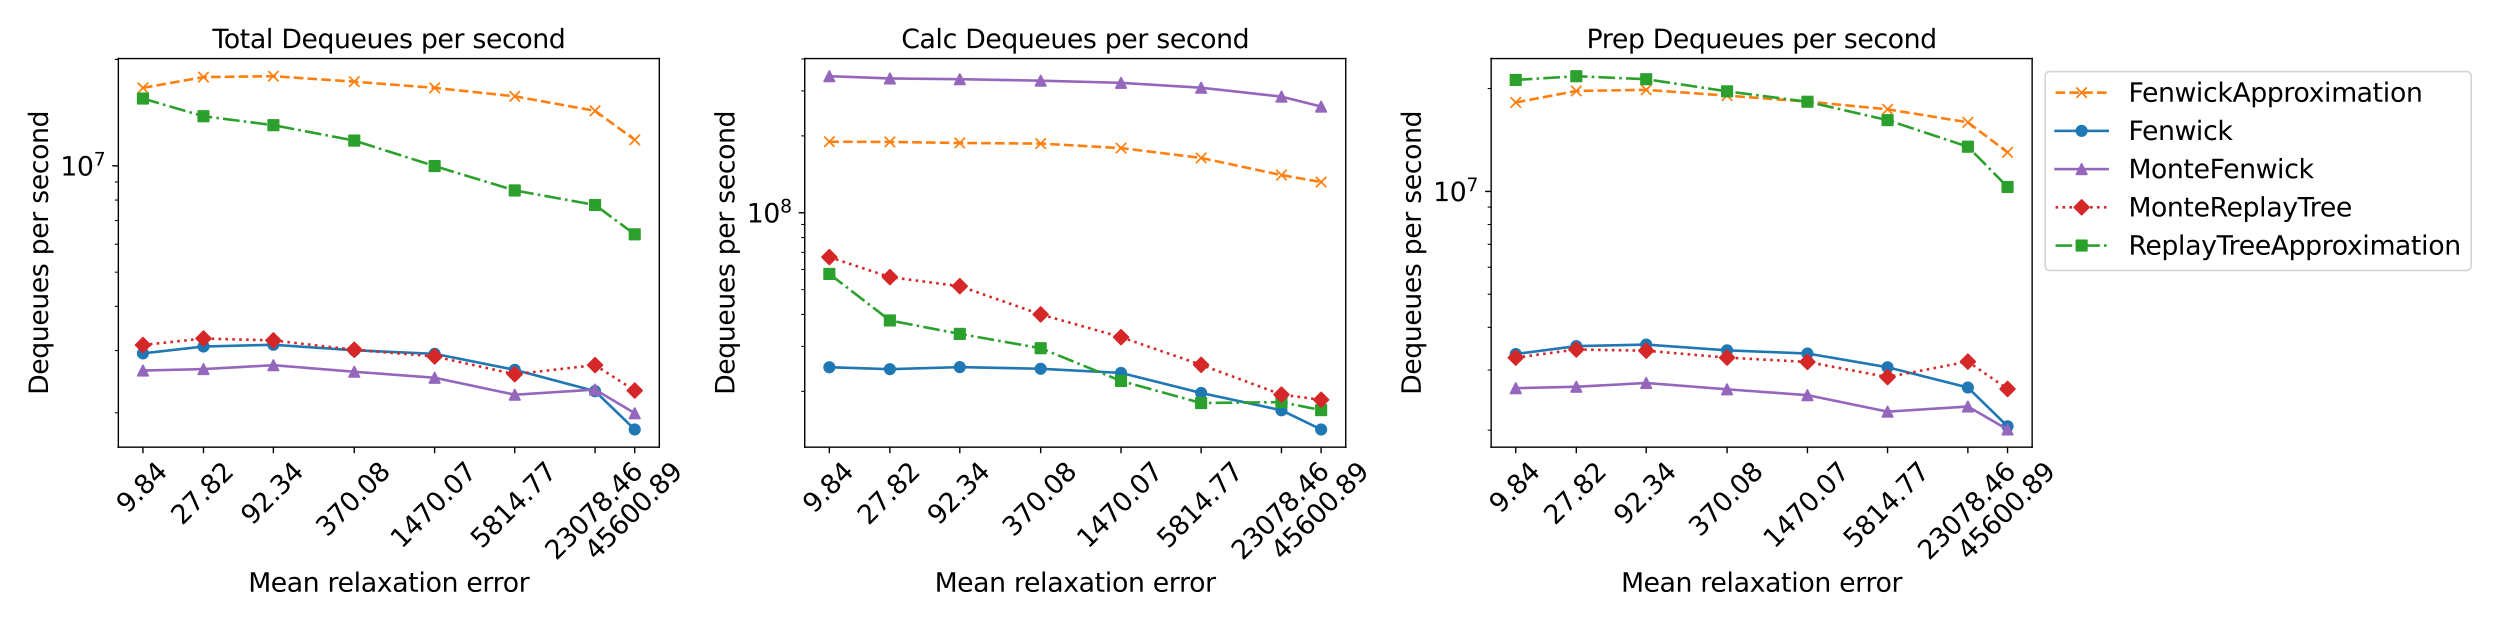 <?xml version="1.0" encoding="utf-8" standalone="no"?>
<!DOCTYPE svg PUBLIC "-//W3C//DTD SVG 1.1//EN"
  "http://www.w3.org/Graphics/SVG/1.1/DTD/svg11.dtd">
<svg xmlns:xlink="http://www.w3.org/1999/xlink" width="1440pt" height="360pt" viewBox="0 0 1440 360" xmlns="http://www.w3.org/2000/svg" version="1.1">
 <defs>
  <style type="text/css">*{stroke-linejoin: round; stroke-linecap: butt}</style>
 </defs>
 <g id="figure_1">
  <g id="patch_1">
   <path d="M 0 360 
L 1440 360 
L 1440 0 
L 0 0 
z
" style="fill: #ffffff"/>
  </g>
  <g id="axes_1">
   <g id="patch_2">
    <path d="M 68.166 257.561 
L 379.769 257.561 
L 379.769 33.72 
L 68.166 33.72 
z
" style="fill: #ffffff"/>
   </g>
   <g id="matplotlib.axis_1">
    <g id="xtick_1">
     <g id="line2d_1">
      <defs>
       <path id="meb495220b7" d="M 0 0 
L 0 3.5 
" style="stroke: #000000; stroke-width: 0.8"/>
      </defs>
      <g>
       <use xlink:href="#meb495220b7" x="82.33" y="257.561" style="stroke: #000000; stroke-width: 0.8"/>
      </g>
     </g>
     <g id="text_1">
      <!-- 9.84 -->
      <g transform="translate(73.449 296.236) rotate(-45) scale(0.15 -0.15)">
       <defs>
        <path id="DejaVuSans-39" d="M 703 97 
L 703 672 
Q 941 559 1184 500 
Q 1428 441 1663 441 
Q 2288 441 2617 861 
Q 2947 1281 2994 2138 
Q 2813 1869 2534 1725 
Q 2256 1581 1919 1581 
Q 1219 1581 811 2004 
Q 403 2428 403 3163 
Q 403 3881 828 4315 
Q 1253 4750 1959 4750 
Q 2769 4750 3195 4129 
Q 3622 3509 3622 2328 
Q 3622 1225 3098 567 
Q 2575 -91 1691 -91 
Q 1453 -91 1209 -44 
Q 966 3 703 97 
z
M 1959 2075 
Q 2384 2075 2632 2365 
Q 2881 2656 2881 3163 
Q 2881 3666 2632 3958 
Q 2384 4250 1959 4250 
Q 1534 4250 1286 3958 
Q 1038 3666 1038 3163 
Q 1038 2656 1286 2365 
Q 1534 2075 1959 2075 
z
" transform="scale(0.016)"/>
        <path id="DejaVuSans-2e" d="M 684 794 
L 1344 794 
L 1344 0 
L 684 0 
L 684 794 
z
" transform="scale(0.016)"/>
        <path id="DejaVuSans-38" d="M 2034 2216 
Q 1584 2216 1326 1975 
Q 1069 1734 1069 1313 
Q 1069 891 1326 650 
Q 1584 409 2034 409 
Q 2484 409 2743 651 
Q 3003 894 3003 1313 
Q 3003 1734 2745 1975 
Q 2488 2216 2034 2216 
z
M 1403 2484 
Q 997 2584 770 2862 
Q 544 3141 544 3541 
Q 544 4100 942 4425 
Q 1341 4750 2034 4750 
Q 2731 4750 3128 4425 
Q 3525 4100 3525 3541 
Q 3525 3141 3298 2862 
Q 3072 2584 2669 2484 
Q 3125 2378 3379 2068 
Q 3634 1759 3634 1313 
Q 3634 634 3220 271 
Q 2806 -91 2034 -91 
Q 1263 -91 848 271 
Q 434 634 434 1313 
Q 434 1759 690 2068 
Q 947 2378 1403 2484 
z
M 1172 3481 
Q 1172 3119 1398 2916 
Q 1625 2713 2034 2713 
Q 2441 2713 2670 2916 
Q 2900 3119 2900 3481 
Q 2900 3844 2670 4047 
Q 2441 4250 2034 4250 
Q 1625 4250 1398 4047 
Q 1172 3844 1172 3481 
z
" transform="scale(0.016)"/>
        <path id="DejaVuSans-34" d="M 2419 4116 
L 825 1625 
L 2419 1625 
L 2419 4116 
z
M 2253 4666 
L 3047 4666 
L 3047 1625 
L 3713 1625 
L 3713 1100 
L 3047 1100 
L 3047 0 
L 2419 0 
L 2419 1100 
L 313 1100 
L 313 1709 
L 2253 4666 
z
" transform="scale(0.016)"/>
       </defs>
       <use xlink:href="#DejaVuSans-39"/>
       <use xlink:href="#DejaVuSans-2e" x="63.623"/>
       <use xlink:href="#DejaVuSans-38" x="95.41"/>
       <use xlink:href="#DejaVuSans-34" x="159.033"/>
      </g>
     </g>
    </g>
    <g id="xtick_2">
     <g id="line2d_2">
      <g>
       <use xlink:href="#meb495220b7" x="117.207" y="257.561" style="stroke: #000000; stroke-width: 0.8"/>
      </g>
     </g>
     <g id="text_2">
      <!-- 27.82 -->
      <g transform="translate(104.952 302.985) rotate(-45) scale(0.15 -0.15)">
       <defs>
        <path id="DejaVuSans-32" d="M 1228 531 
L 3431 531 
L 3431 0 
L 469 0 
L 469 531 
Q 828 903 1448 1529 
Q 2069 2156 2228 2338 
Q 2531 2678 2651 2914 
Q 2772 3150 2772 3378 
Q 2772 3750 2511 3984 
Q 2250 4219 1831 4219 
Q 1534 4219 1204 4116 
Q 875 4013 500 3803 
L 500 4441 
Q 881 4594 1212 4672 
Q 1544 4750 1819 4750 
Q 2544 4750 2975 4387 
Q 3406 4025 3406 3419 
Q 3406 3131 3298 2873 
Q 3191 2616 2906 2266 
Q 2828 2175 2409 1742 
Q 1991 1309 1228 531 
z
" transform="scale(0.016)"/>
        <path id="DejaVuSans-37" d="M 525 4666 
L 3525 4666 
L 3525 4397 
L 1831 0 
L 1172 0 
L 2766 4134 
L 525 4134 
L 525 4666 
z
" transform="scale(0.016)"/>
       </defs>
       <use xlink:href="#DejaVuSans-32"/>
       <use xlink:href="#DejaVuSans-37" x="63.623"/>
       <use xlink:href="#DejaVuSans-2e" x="127.246"/>
       <use xlink:href="#DejaVuSans-38" x="159.033"/>
       <use xlink:href="#DejaVuSans-32" x="222.656"/>
      </g>
     </g>
    </g>
    <g id="xtick_3">
     <g id="line2d_3">
      <g>
       <use xlink:href="#meb495220b7" x="157.468" y="257.561" style="stroke: #000000; stroke-width: 0.8"/>
      </g>
     </g>
     <g id="text_3">
      <!-- 92.34 -->
      <g transform="translate(145.213 302.985) rotate(-45) scale(0.15 -0.15)">
       <defs>
        <path id="DejaVuSans-33" d="M 2597 2516 
Q 3050 2419 3304 2112 
Q 3559 1806 3559 1356 
Q 3559 666 3084 287 
Q 2609 -91 1734 -91 
Q 1441 -91 1130 -33 
Q 819 25 488 141 
L 488 750 
Q 750 597 1062 519 
Q 1375 441 1716 441 
Q 2309 441 2620 675 
Q 2931 909 2931 1356 
Q 2931 1769 2642 2001 
Q 2353 2234 1838 2234 
L 1294 2234 
L 1294 2753 
L 1863 2753 
Q 2328 2753 2575 2939 
Q 2822 3125 2822 3475 
Q 2822 3834 2567 4026 
Q 2313 4219 1838 4219 
Q 1578 4219 1281 4162 
Q 984 4106 628 3988 
L 628 4550 
Q 988 4650 1302 4700 
Q 1616 4750 1894 4750 
Q 2613 4750 3031 4423 
Q 3450 4097 3450 3541 
Q 3450 3153 3228 2886 
Q 3006 2619 2597 2516 
z
" transform="scale(0.016)"/>
       </defs>
       <use xlink:href="#DejaVuSans-39"/>
       <use xlink:href="#DejaVuSans-32" x="63.623"/>
       <use xlink:href="#DejaVuSans-2e" x="127.246"/>
       <use xlink:href="#DejaVuSans-33" x="159.033"/>
       <use xlink:href="#DejaVuSans-34" x="222.656"/>
      </g>
     </g>
    </g>
    <g id="xtick_4">
     <g id="line2d_4">
      <g>
       <use xlink:href="#meb495220b7" x="204.056" y="257.561" style="stroke: #000000; stroke-width: 0.8"/>
      </g>
     </g>
     <g id="text_4">
      <!-- 370.08 -->
      <g transform="translate(188.426 309.733) rotate(-45) scale(0.15 -0.15)">
       <defs>
        <path id="DejaVuSans-30" d="M 2034 4250 
Q 1547 4250 1301 3770 
Q 1056 3291 1056 2328 
Q 1056 1369 1301 889 
Q 1547 409 2034 409 
Q 2525 409 2770 889 
Q 3016 1369 3016 2328 
Q 3016 3291 2770 3770 
Q 2525 4250 2034 4250 
z
M 2034 4750 
Q 2819 4750 3233 4129 
Q 3647 3509 3647 2328 
Q 3647 1150 3233 529 
Q 2819 -91 2034 -91 
Q 1250 -91 836 529 
Q 422 1150 422 2328 
Q 422 3509 836 4129 
Q 1250 4750 2034 4750 
z
" transform="scale(0.016)"/>
       </defs>
       <use xlink:href="#DejaVuSans-33"/>
       <use xlink:href="#DejaVuSans-37" x="63.623"/>
       <use xlink:href="#DejaVuSans-30" x="127.246"/>
       <use xlink:href="#DejaVuSans-2e" x="190.869"/>
       <use xlink:href="#DejaVuSans-30" x="222.656"/>
       <use xlink:href="#DejaVuSans-38" x="286.279"/>
      </g>
     </g>
    </g>
    <g id="xtick_5">
     <g id="line2d_5">
      <g>
       <use xlink:href="#meb495220b7" x="250.345" y="257.561" style="stroke: #000000; stroke-width: 0.8"/>
      </g>
     </g>
     <g id="text_5">
      <!-- 1470.07 -->
      <g transform="translate(231.341 316.482) rotate(-45) scale(0.15 -0.15)">
       <defs>
        <path id="DejaVuSans-31" d="M 794 531 
L 1825 531 
L 1825 4091 
L 703 3866 
L 703 4441 
L 1819 4666 
L 2450 4666 
L 2450 531 
L 3481 531 
L 3481 0 
L 794 0 
L 794 531 
z
" transform="scale(0.016)"/>
       </defs>
       <use xlink:href="#DejaVuSans-31"/>
       <use xlink:href="#DejaVuSans-34" x="63.623"/>
       <use xlink:href="#DejaVuSans-37" x="127.246"/>
       <use xlink:href="#DejaVuSans-30" x="190.869"/>
       <use xlink:href="#DejaVuSans-2e" x="254.492"/>
       <use xlink:href="#DejaVuSans-30" x="286.279"/>
       <use xlink:href="#DejaVuSans-37" x="349.902"/>
      </g>
     </g>
    </g>
    <g id="xtick_6">
     <g id="line2d_6">
      <g>
       <use xlink:href="#meb495220b7" x="296.491" y="257.561" style="stroke: #000000; stroke-width: 0.8"/>
      </g>
     </g>
     <g id="text_6">
      <!-- 5814.77 -->
      <g transform="translate(277.487 316.482) rotate(-45) scale(0.15 -0.15)">
       <defs>
        <path id="DejaVuSans-35" d="M 691 4666 
L 3169 4666 
L 3169 4134 
L 1269 4134 
L 1269 2991 
Q 1406 3038 1543 3061 
Q 1681 3084 1819 3084 
Q 2600 3084 3056 2656 
Q 3513 2228 3513 1497 
Q 3513 744 3044 326 
Q 2575 -91 1722 -91 
Q 1428 -91 1123 -41 
Q 819 9 494 109 
L 494 744 
Q 775 591 1075 516 
Q 1375 441 1709 441 
Q 2250 441 2565 725 
Q 2881 1009 2881 1497 
Q 2881 1984 2565 2268 
Q 2250 2553 1709 2553 
Q 1456 2553 1204 2497 
Q 953 2441 691 2322 
L 691 4666 
z
" transform="scale(0.016)"/>
       </defs>
       <use xlink:href="#DejaVuSans-35"/>
       <use xlink:href="#DejaVuSans-38" x="63.623"/>
       <use xlink:href="#DejaVuSans-31" x="127.246"/>
       <use xlink:href="#DejaVuSans-34" x="190.869"/>
       <use xlink:href="#DejaVuSans-2e" x="254.492"/>
       <use xlink:href="#DejaVuSans-37" x="286.279"/>
       <use xlink:href="#DejaVuSans-37" x="349.902"/>
      </g>
     </g>
    </g>
    <g id="xtick_7">
     <g id="line2d_7">
      <g>
       <use xlink:href="#meb495220b7" x="342.751" y="257.561" style="stroke: #000000; stroke-width: 0.8"/>
      </g>
     </g>
     <g id="text_7">
      <!-- 23078.46 -->
      <g transform="translate(320.373 323.23) rotate(-45) scale(0.15 -0.15)">
       <defs>
        <path id="DejaVuSans-36" d="M 2113 2584 
Q 1688 2584 1439 2293 
Q 1191 2003 1191 1497 
Q 1191 994 1439 701 
Q 1688 409 2113 409 
Q 2538 409 2786 701 
Q 3034 994 3034 1497 
Q 3034 2003 2786 2293 
Q 2538 2584 2113 2584 
z
M 3366 4563 
L 3366 3988 
Q 3128 4100 2886 4159 
Q 2644 4219 2406 4219 
Q 1781 4219 1451 3797 
Q 1122 3375 1075 2522 
Q 1259 2794 1537 2939 
Q 1816 3084 2150 3084 
Q 2853 3084 3261 2657 
Q 3669 2231 3669 1497 
Q 3669 778 3244 343 
Q 2819 -91 2113 -91 
Q 1303 -91 875 529 
Q 447 1150 447 2328 
Q 447 3434 972 4092 
Q 1497 4750 2381 4750 
Q 2619 4750 2861 4703 
Q 3103 4656 3366 4563 
z
" transform="scale(0.016)"/>
       </defs>
       <use xlink:href="#DejaVuSans-32"/>
       <use xlink:href="#DejaVuSans-33" x="63.623"/>
       <use xlink:href="#DejaVuSans-30" x="127.246"/>
       <use xlink:href="#DejaVuSans-37" x="190.869"/>
       <use xlink:href="#DejaVuSans-38" x="254.492"/>
       <use xlink:href="#DejaVuSans-2e" x="318.115"/>
       <use xlink:href="#DejaVuSans-34" x="349.902"/>
       <use xlink:href="#DejaVuSans-36" x="413.525"/>
      </g>
     </g>
    </g>
    <g id="xtick_8">
     <g id="line2d_8">
      <g>
       <use xlink:href="#meb495220b7" x="365.605" y="257.561" style="stroke: #000000; stroke-width: 0.8"/>
      </g>
     </g>
     <g id="text_8">
      <!-- 45600.89 -->
      <g transform="translate(343.227 323.23) rotate(-45) scale(0.15 -0.15)">
       <use xlink:href="#DejaVuSans-34"/>
       <use xlink:href="#DejaVuSans-35" x="63.623"/>
       <use xlink:href="#DejaVuSans-36" x="127.246"/>
       <use xlink:href="#DejaVuSans-30" x="190.869"/>
       <use xlink:href="#DejaVuSans-30" x="254.492"/>
       <use xlink:href="#DejaVuSans-2e" x="318.115"/>
       <use xlink:href="#DejaVuSans-38" x="349.902"/>
       <use xlink:href="#DejaVuSans-39" x="413.525"/>
      </g>
     </g>
    </g>
    <g id="xtick_9"/>
    <g id="xtick_10"/>
    <g id="xtick_11"/>
    <g id="xtick_12"/>
    <g id="xtick_13"/>
    <g id="xtick_14"/>
    <g id="xtick_15"/>
    <g id="xtick_16"/>
    <g id="xtick_17"/>
    <g id="xtick_18"/>
    <g id="xtick_19"/>
    <g id="xtick_20"/>
    <g id="xtick_21"/>
    <g id="xtick_22"/>
    <g id="xtick_23"/>
    <g id="xtick_24"/>
    <g id="xtick_25"/>
    <g id="xtick_26"/>
    <g id="xtick_27"/>
    <g id="xtick_28"/>
    <g id="xtick_29"/>
    <g id="xtick_30"/>
    <g id="xtick_31"/>
    <g id="xtick_32"/>
    <g id="xtick_33"/>
    <g id="xtick_34"/>
    <g id="xtick_35"/>
    <g id="xtick_36"/>
    <g id="xtick_37"/>
    <g id="xtick_38"/>
    <g id="xtick_39"/>
    <g id="xtick_40"/>
    <g id="text_9">
     <!-- Mean relaxation error -->
     <g transform="translate(143.002 340.833) scale(0.15 -0.15)">
      <defs>
       <path id="DejaVuSans-4d" d="M 628 4666 
L 1569 4666 
L 2759 1491 
L 3956 4666 
L 4897 4666 
L 4897 0 
L 4281 0 
L 4281 4097 
L 3078 897 
L 2444 897 
L 1241 4097 
L 1241 0 
L 628 0 
L 628 4666 
z
" transform="scale(0.016)"/>
       <path id="DejaVuSans-65" d="M 3597 1894 
L 3597 1613 
L 953 1613 
Q 991 1019 1311 708 
Q 1631 397 2203 397 
Q 2534 397 2845 478 
Q 3156 559 3463 722 
L 3463 178 
Q 3153 47 2828 -22 
Q 2503 -91 2169 -91 
Q 1331 -91 842 396 
Q 353 884 353 1716 
Q 353 2575 817 3079 
Q 1281 3584 2069 3584 
Q 2775 3584 3186 3129 
Q 3597 2675 3597 1894 
z
M 3022 2063 
Q 3016 2534 2758 2815 
Q 2500 3097 2075 3097 
Q 1594 3097 1305 2825 
Q 1016 2553 972 2059 
L 3022 2063 
z
" transform="scale(0.016)"/>
       <path id="DejaVuSans-61" d="M 2194 1759 
Q 1497 1759 1228 1600 
Q 959 1441 959 1056 
Q 959 750 1161 570 
Q 1363 391 1709 391 
Q 2188 391 2477 730 
Q 2766 1069 2766 1631 
L 2766 1759 
L 2194 1759 
z
M 3341 1997 
L 3341 0 
L 2766 0 
L 2766 531 
Q 2569 213 2275 61 
Q 1981 -91 1556 -91 
Q 1019 -91 701 211 
Q 384 513 384 1019 
Q 384 1609 779 1909 
Q 1175 2209 1959 2209 
L 2766 2209 
L 2766 2266 
Q 2766 2663 2505 2880 
Q 2244 3097 1772 3097 
Q 1472 3097 1187 3025 
Q 903 2953 641 2809 
L 641 3341 
Q 956 3463 1253 3523 
Q 1550 3584 1831 3584 
Q 2591 3584 2966 3190 
Q 3341 2797 3341 1997 
z
" transform="scale(0.016)"/>
       <path id="DejaVuSans-6e" d="M 3513 2113 
L 3513 0 
L 2938 0 
L 2938 2094 
Q 2938 2591 2744 2837 
Q 2550 3084 2163 3084 
Q 1697 3084 1428 2787 
Q 1159 2491 1159 1978 
L 1159 0 
L 581 0 
L 581 3500 
L 1159 3500 
L 1159 2956 
Q 1366 3272 1645 3428 
Q 1925 3584 2291 3584 
Q 2894 3584 3203 3211 
Q 3513 2838 3513 2113 
z
" transform="scale(0.016)"/>
       <path id="DejaVuSans-20" transform="scale(0.016)"/>
       <path id="DejaVuSans-72" d="M 2631 2963 
Q 2534 3019 2420 3045 
Q 2306 3072 2169 3072 
Q 1681 3072 1420 2755 
Q 1159 2438 1159 1844 
L 1159 0 
L 581 0 
L 581 3500 
L 1159 3500 
L 1159 2956 
Q 1341 3275 1631 3429 
Q 1922 3584 2338 3584 
Q 2397 3584 2469 3576 
Q 2541 3569 2628 3553 
L 2631 2963 
z
" transform="scale(0.016)"/>
       <path id="DejaVuSans-6c" d="M 603 4863 
L 1178 4863 
L 1178 0 
L 603 0 
L 603 4863 
z
" transform="scale(0.016)"/>
       <path id="DejaVuSans-78" d="M 3513 3500 
L 2247 1797 
L 3578 0 
L 2900 0 
L 1881 1375 
L 863 0 
L 184 0 
L 1544 1831 
L 300 3500 
L 978 3500 
L 1906 2253 
L 2834 3500 
L 3513 3500 
z
" transform="scale(0.016)"/>
       <path id="DejaVuSans-74" d="M 1172 4494 
L 1172 3500 
L 2356 3500 
L 2356 3053 
L 1172 3053 
L 1172 1153 
Q 1172 725 1289 603 
Q 1406 481 1766 481 
L 2356 481 
L 2356 0 
L 1766 0 
Q 1100 0 847 248 
Q 594 497 594 1153 
L 594 3053 
L 172 3053 
L 172 3500 
L 594 3500 
L 594 4494 
L 1172 4494 
z
" transform="scale(0.016)"/>
       <path id="DejaVuSans-69" d="M 603 3500 
L 1178 3500 
L 1178 0 
L 603 0 
L 603 3500 
z
M 603 4863 
L 1178 4863 
L 1178 4134 
L 603 4134 
L 603 4863 
z
" transform="scale(0.016)"/>
       <path id="DejaVuSans-6f" d="M 1959 3097 
Q 1497 3097 1228 2736 
Q 959 2375 959 1747 
Q 959 1119 1226 758 
Q 1494 397 1959 397 
Q 2419 397 2687 759 
Q 2956 1122 2956 1747 
Q 2956 2369 2687 2733 
Q 2419 3097 1959 3097 
z
M 1959 3584 
Q 2709 3584 3137 3096 
Q 3566 2609 3566 1747 
Q 3566 888 3137 398 
Q 2709 -91 1959 -91 
Q 1206 -91 779 398 
Q 353 888 353 1747 
Q 353 2609 779 3096 
Q 1206 3584 1959 3584 
z
" transform="scale(0.016)"/>
      </defs>
      <use xlink:href="#DejaVuSans-4d"/>
      <use xlink:href="#DejaVuSans-65" x="86.279"/>
      <use xlink:href="#DejaVuSans-61" x="147.803"/>
      <use xlink:href="#DejaVuSans-6e" x="209.082"/>
      <use xlink:href="#DejaVuSans-20" x="272.461"/>
      <use xlink:href="#DejaVuSans-72" x="304.248"/>
      <use xlink:href="#DejaVuSans-65" x="343.111"/>
      <use xlink:href="#DejaVuSans-6c" x="404.635"/>
      <use xlink:href="#DejaVuSans-61" x="432.418"/>
      <use xlink:href="#DejaVuSans-78" x="493.697"/>
      <use xlink:href="#DejaVuSans-61" x="552.877"/>
      <use xlink:href="#DejaVuSans-74" x="614.156"/>
      <use xlink:href="#DejaVuSans-69" x="653.365"/>
      <use xlink:href="#DejaVuSans-6f" x="681.148"/>
      <use xlink:href="#DejaVuSans-6e" x="742.33"/>
      <use xlink:href="#DejaVuSans-20" x="805.709"/>
      <use xlink:href="#DejaVuSans-65" x="837.496"/>
      <use xlink:href="#DejaVuSans-72" x="899.02"/>
      <use xlink:href="#DejaVuSans-72" x="938.383"/>
      <use xlink:href="#DejaVuSans-6f" x="977.246"/>
      <use xlink:href="#DejaVuSans-72" x="1038.428"/>
     </g>
    </g>
   </g>
   <g id="matplotlib.axis_2">
    <g id="ytick_1">
     <g id="line2d_9">
      <defs>
       <path id="md088b747e5" d="M 0 0 
L -3.5 0 
" style="stroke: #000000; stroke-width: 0.8"/>
      </defs>
      <g>
       <use xlink:href="#md088b747e5" x="68.166" y="95.517" style="stroke: #000000; stroke-width: 0.8"/>
      </g>
     </g>
     <g id="text_10">
      <!-- $\mathdefault{10^{7}}$ -->
      <g transform="translate(34.766 101.216) scale(0.15 -0.15)">
       <use xlink:href="#DejaVuSans-31" transform="translate(0 0.684)"/>
       <use xlink:href="#DejaVuSans-30" transform="translate(63.623 0.684)"/>
       <use xlink:href="#DejaVuSans-37" transform="translate(128.203 38.966) scale(0.7)"/>
      </g>
     </g>
    </g>
    <g id="ytick_2">
     <g id="line2d_10">
      <defs>
       <path id="mcb6e9dc10f" d="M 0 0 
L -2 0 
" style="stroke: #000000; stroke-width: 0.6"/>
      </defs>
      <g>
       <use xlink:href="#mcb6e9dc10f" x="68.166" y="237.755" style="stroke: #000000; stroke-width: 0.6"/>
      </g>
     </g>
    </g>
    <g id="ytick_3">
     <g id="line2d_11">
      <g>
       <use xlink:href="#mcb6e9dc10f" x="68.166" y="201.921" style="stroke: #000000; stroke-width: 0.6"/>
      </g>
     </g>
    </g>
    <g id="ytick_4">
     <g id="line2d_12">
      <g>
       <use xlink:href="#mcb6e9dc10f" x="68.166" y="176.496" style="stroke: #000000; stroke-width: 0.6"/>
      </g>
     </g>
    </g>
    <g id="ytick_5">
     <g id="line2d_13">
      <g>
       <use xlink:href="#mcb6e9dc10f" x="68.166" y="156.775" style="stroke: #000000; stroke-width: 0.6"/>
      </g>
     </g>
    </g>
    <g id="ytick_6">
     <g id="line2d_14">
      <g>
       <use xlink:href="#mcb6e9dc10f" x="68.166" y="140.662" style="stroke: #000000; stroke-width: 0.6"/>
      </g>
     </g>
    </g>
    <g id="ytick_7">
     <g id="line2d_15">
      <g>
       <use xlink:href="#mcb6e9dc10f" x="68.166" y="127.039" style="stroke: #000000; stroke-width: 0.6"/>
      </g>
     </g>
    </g>
    <g id="ytick_8">
     <g id="line2d_16">
      <g>
       <use xlink:href="#mcb6e9dc10f" x="68.166" y="115.238" style="stroke: #000000; stroke-width: 0.6"/>
      </g>
     </g>
    </g>
    <g id="ytick_9">
     <g id="line2d_17">
      <g>
       <use xlink:href="#mcb6e9dc10f" x="68.166" y="104.828" style="stroke: #000000; stroke-width: 0.6"/>
      </g>
     </g>
    </g>
    <g id="ytick_10">
     <g id="line2d_18">
      <g>
       <use xlink:href="#mcb6e9dc10f" x="68.166" y="34.258" style="stroke: #000000; stroke-width: 0.6"/>
      </g>
     </g>
    </g>
    <g id="text_11">
     <!-- Dequeues per second -->
     <g transform="translate(27.647 227.41) rotate(-90) scale(0.15 -0.15)">
      <defs>
       <path id="DejaVuSans-44" d="M 1259 4147 
L 1259 519 
L 2022 519 
Q 2988 519 3436 956 
Q 3884 1394 3884 2338 
Q 3884 3275 3436 3711 
Q 2988 4147 2022 4147 
L 1259 4147 
z
M 628 4666 
L 1925 4666 
Q 3281 4666 3915 4102 
Q 4550 3538 4550 2338 
Q 4550 1131 3912 565 
Q 3275 0 1925 0 
L 628 0 
L 628 4666 
z
" transform="scale(0.016)"/>
       <path id="DejaVuSans-71" d="M 947 1747 
Q 947 1113 1208 752 
Q 1469 391 1925 391 
Q 2381 391 2643 752 
Q 2906 1113 2906 1747 
Q 2906 2381 2643 2742 
Q 2381 3103 1925 3103 
Q 1469 3103 1208 2742 
Q 947 2381 947 1747 
z
M 2906 525 
Q 2725 213 2448 61 
Q 2172 -91 1784 -91 
Q 1150 -91 751 415 
Q 353 922 353 1747 
Q 353 2572 751 3078 
Q 1150 3584 1784 3584 
Q 2172 3584 2448 3432 
Q 2725 3281 2906 2969 
L 2906 3500 
L 3481 3500 
L 3481 -1331 
L 2906 -1331 
L 2906 525 
z
" transform="scale(0.016)"/>
       <path id="DejaVuSans-75" d="M 544 1381 
L 544 3500 
L 1119 3500 
L 1119 1403 
Q 1119 906 1312 657 
Q 1506 409 1894 409 
Q 2359 409 2629 706 
Q 2900 1003 2900 1516 
L 2900 3500 
L 3475 3500 
L 3475 0 
L 2900 0 
L 2900 538 
Q 2691 219 2414 64 
Q 2138 -91 1772 -91 
Q 1169 -91 856 284 
Q 544 659 544 1381 
z
M 1991 3584 
L 1991 3584 
z
" transform="scale(0.016)"/>
       <path id="DejaVuSans-73" d="M 2834 3397 
L 2834 2853 
Q 2591 2978 2328 3040 
Q 2066 3103 1784 3103 
Q 1356 3103 1142 2972 
Q 928 2841 928 2578 
Q 928 2378 1081 2264 
Q 1234 2150 1697 2047 
L 1894 2003 
Q 2506 1872 2764 1633 
Q 3022 1394 3022 966 
Q 3022 478 2636 193 
Q 2250 -91 1575 -91 
Q 1294 -91 989 -36 
Q 684 19 347 128 
L 347 722 
Q 666 556 975 473 
Q 1284 391 1588 391 
Q 1994 391 2212 530 
Q 2431 669 2431 922 
Q 2431 1156 2273 1281 
Q 2116 1406 1581 1522 
L 1381 1569 
Q 847 1681 609 1914 
Q 372 2147 372 2553 
Q 372 3047 722 3315 
Q 1072 3584 1716 3584 
Q 2034 3584 2315 3537 
Q 2597 3491 2834 3397 
z
" transform="scale(0.016)"/>
       <path id="DejaVuSans-70" d="M 1159 525 
L 1159 -1331 
L 581 -1331 
L 581 3500 
L 1159 3500 
L 1159 2969 
Q 1341 3281 1617 3432 
Q 1894 3584 2278 3584 
Q 2916 3584 3314 3078 
Q 3713 2572 3713 1747 
Q 3713 922 3314 415 
Q 2916 -91 2278 -91 
Q 1894 -91 1617 61 
Q 1341 213 1159 525 
z
M 3116 1747 
Q 3116 2381 2855 2742 
Q 2594 3103 2138 3103 
Q 1681 3103 1420 2742 
Q 1159 2381 1159 1747 
Q 1159 1113 1420 752 
Q 1681 391 2138 391 
Q 2594 391 2855 752 
Q 3116 1113 3116 1747 
z
" transform="scale(0.016)"/>
       <path id="DejaVuSans-63" d="M 3122 3366 
L 3122 2828 
Q 2878 2963 2633 3030 
Q 2388 3097 2138 3097 
Q 1578 3097 1268 2742 
Q 959 2388 959 1747 
Q 959 1106 1268 751 
Q 1578 397 2138 397 
Q 2388 397 2633 464 
Q 2878 531 3122 666 
L 3122 134 
Q 2881 22 2623 -34 
Q 2366 -91 2075 -91 
Q 1284 -91 818 406 
Q 353 903 353 1747 
Q 353 2603 823 3093 
Q 1294 3584 2113 3584 
Q 2378 3584 2631 3529 
Q 2884 3475 3122 3366 
z
" transform="scale(0.016)"/>
       <path id="DejaVuSans-64" d="M 2906 2969 
L 2906 4863 
L 3481 4863 
L 3481 0 
L 2906 0 
L 2906 525 
Q 2725 213 2448 61 
Q 2172 -91 1784 -91 
Q 1150 -91 751 415 
Q 353 922 353 1747 
Q 353 2572 751 3078 
Q 1150 3584 1784 3584 
Q 2172 3584 2448 3432 
Q 2725 3281 2906 2969 
z
M 947 1747 
Q 947 1113 1208 752 
Q 1469 391 1925 391 
Q 2381 391 2643 752 
Q 2906 1113 2906 1747 
Q 2906 2381 2643 2742 
Q 2381 3103 1925 3103 
Q 1469 3103 1208 2742 
Q 947 2381 947 1747 
z
" transform="scale(0.016)"/>
      </defs>
      <use xlink:href="#DejaVuSans-44"/>
      <use xlink:href="#DejaVuSans-65" x="77.002"/>
      <use xlink:href="#DejaVuSans-71" x="138.525"/>
      <use xlink:href="#DejaVuSans-75" x="202.002"/>
      <use xlink:href="#DejaVuSans-65" x="265.381"/>
      <use xlink:href="#DejaVuSans-75" x="326.904"/>
      <use xlink:href="#DejaVuSans-65" x="390.283"/>
      <use xlink:href="#DejaVuSans-73" x="451.807"/>
      <use xlink:href="#DejaVuSans-20" x="503.906"/>
      <use xlink:href="#DejaVuSans-70" x="535.693"/>
      <use xlink:href="#DejaVuSans-65" x="599.17"/>
      <use xlink:href="#DejaVuSans-72" x="660.693"/>
      <use xlink:href="#DejaVuSans-20" x="701.807"/>
      <use xlink:href="#DejaVuSans-73" x="733.594"/>
      <use xlink:href="#DejaVuSans-65" x="785.693"/>
      <use xlink:href="#DejaVuSans-63" x="847.217"/>
      <use xlink:href="#DejaVuSans-6f" x="902.197"/>
      <use xlink:href="#DejaVuSans-6e" x="963.379"/>
      <use xlink:href="#DejaVuSans-64" x="1026.758"/>
     </g>
    </g>
   </g>
   <g id="line2d_19">
    <path d="M 82.33 203.541 
L 117.207 199.591 
L 157.468 198.583 
L 204.056 201.753 
L 250.345 203.824 
L 296.491 213.016 
L 342.751 225.325 
L 365.605 247.386 
" clip-path="url(#p7fcace8929)" style="fill: none; stroke: #1f77b4; stroke-width: 1.5; stroke-linecap: square"/>
    <defs>
     <path id="m1f7c3d90cf" d="M 0 3 
C 0.796 3 1.559 2.684 2.121 2.121 
C 2.684 1.559 3 0.796 3 0 
C 3 -0.796 2.684 -1.559 2.121 -2.121 
C 1.559 -2.684 0.796 -3 0 -3 
C -0.796 -3 -1.559 -2.684 -2.121 -2.121 
C -2.684 -1.559 -3 -0.796 -3 0 
C -3 0.796 -2.684 1.559 -2.121 2.121 
C -1.559 2.684 -0.796 3 0 3 
z
" style="stroke: #1f77b4"/>
    </defs>
    <g clip-path="url(#p7fcace8929)">
     <use xlink:href="#m1f7c3d90cf" x="82.33" y="203.541" style="fill: #1f77b4; stroke: #1f77b4"/>
     <use xlink:href="#m1f7c3d90cf" x="117.207" y="199.591" style="fill: #1f77b4; stroke: #1f77b4"/>
     <use xlink:href="#m1f7c3d90cf" x="157.468" y="198.583" style="fill: #1f77b4; stroke: #1f77b4"/>
     <use xlink:href="#m1f7c3d90cf" x="204.056" y="201.753" style="fill: #1f77b4; stroke: #1f77b4"/>
     <use xlink:href="#m1f7c3d90cf" x="250.345" y="203.824" style="fill: #1f77b4; stroke: #1f77b4"/>
     <use xlink:href="#m1f7c3d90cf" x="296.491" y="213.016" style="fill: #1f77b4; stroke: #1f77b4"/>
     <use xlink:href="#m1f7c3d90cf" x="342.751" y="225.325" style="fill: #1f77b4; stroke: #1f77b4"/>
     <use xlink:href="#m1f7c3d90cf" x="365.605" y="247.386" style="fill: #1f77b4; stroke: #1f77b4"/>
    </g>
   </g>
   <g id="line2d_20">
    <path d="M 82.33 50.607 
L 117.207 44.416 
L 157.468 43.895 
L 204.056 47.04 
L 250.345 50.607 
L 296.491 55.493 
L 342.751 63.843 
L 365.605 80.549 
" clip-path="url(#p7fcace8929)" style="fill: none; stroke-dasharray: 5.55,2.4; stroke-dashoffset: 0; stroke: #ff7f0e; stroke-width: 1.5"/>
    <defs>
     <path id="mf934c0e0e2" d="M -3 3 
L 3 -3 
M -3 -3 
L 3 3 
" style="stroke: #ff7f0e"/>
    </defs>
    <g clip-path="url(#p7fcace8929)">
     <use xlink:href="#mf934c0e0e2" x="82.33" y="50.607" style="fill: #ff7f0e; stroke: #ff7f0e"/>
     <use xlink:href="#mf934c0e0e2" x="117.207" y="44.416" style="fill: #ff7f0e; stroke: #ff7f0e"/>
     <use xlink:href="#mf934c0e0e2" x="157.468" y="43.895" style="fill: #ff7f0e; stroke: #ff7f0e"/>
     <use xlink:href="#mf934c0e0e2" x="204.056" y="47.04" style="fill: #ff7f0e; stroke: #ff7f0e"/>
     <use xlink:href="#mf934c0e0e2" x="250.345" y="50.607" style="fill: #ff7f0e; stroke: #ff7f0e"/>
     <use xlink:href="#mf934c0e0e2" x="296.491" y="55.493" style="fill: #ff7f0e; stroke: #ff7f0e"/>
     <use xlink:href="#mf934c0e0e2" x="342.751" y="63.843" style="fill: #ff7f0e; stroke: #ff7f0e"/>
     <use xlink:href="#mf934c0e0e2" x="365.605" y="80.549" style="fill: #ff7f0e; stroke: #ff7f0e"/>
    </g>
   </g>
   <g id="line2d_21">
    <path d="M 82.33 56.763 
L 117.207 66.95 
L 157.468 72.096 
L 204.056 80.967 
L 250.345 95.658 
L 296.491 109.687 
L 342.751 118.069 
L 365.605 134.97 
" clip-path="url(#p7fcace8929)" style="fill: none; stroke-dasharray: 9.6,2.4,1.5,2.4; stroke-dashoffset: 0; stroke: #2ca02c; stroke-width: 1.5"/>
    <defs>
     <path id="m67f5763a6f" d="M -3 3 
L 3 3 
L 3 -3 
L -3 -3 
z
" style="stroke: #2ca02c; stroke-linejoin: miter"/>
    </defs>
    <g clip-path="url(#p7fcace8929)">
     <use xlink:href="#m67f5763a6f" x="82.33" y="56.763" style="fill: #2ca02c; stroke: #2ca02c; stroke-linejoin: miter"/>
     <use xlink:href="#m67f5763a6f" x="117.207" y="66.95" style="fill: #2ca02c; stroke: #2ca02c; stroke-linejoin: miter"/>
     <use xlink:href="#m67f5763a6f" x="157.468" y="72.096" style="fill: #2ca02c; stroke: #2ca02c; stroke-linejoin: miter"/>
     <use xlink:href="#m67f5763a6f" x="204.056" y="80.967" style="fill: #2ca02c; stroke: #2ca02c; stroke-linejoin: miter"/>
     <use xlink:href="#m67f5763a6f" x="250.345" y="95.658" style="fill: #2ca02c; stroke: #2ca02c; stroke-linejoin: miter"/>
     <use xlink:href="#m67f5763a6f" x="296.491" y="109.687" style="fill: #2ca02c; stroke: #2ca02c; stroke-linejoin: miter"/>
     <use xlink:href="#m67f5763a6f" x="342.751" y="118.069" style="fill: #2ca02c; stroke: #2ca02c; stroke-linejoin: miter"/>
     <use xlink:href="#m67f5763a6f" x="365.605" y="134.97" style="fill: #2ca02c; stroke: #2ca02c; stroke-linejoin: miter"/>
    </g>
   </g>
   <g id="line2d_22">
    <path d="M 82.33 198.74 
L 117.207 194.97 
L 157.468 196.081 
L 204.056 201.455 
L 250.345 205.306 
L 296.491 215.558 
L 342.751 210.301 
L 365.605 224.97 
" clip-path="url(#p7fcace8929)" style="fill: none; stroke-dasharray: 1.5,2.475; stroke-dashoffset: 0; stroke: #d62728; stroke-width: 1.5"/>
    <defs>
     <path id="me8dd060bc4" d="M -0 4.243 
L 4.243 0 
L 0 -4.243 
L -4.243 -0 
z
" style="stroke: #d62728; stroke-linejoin: miter"/>
    </defs>
    <g clip-path="url(#p7fcace8929)">
     <use xlink:href="#me8dd060bc4" x="82.33" y="198.74" style="fill: #d62728; stroke: #d62728; stroke-linejoin: miter"/>
     <use xlink:href="#me8dd060bc4" x="117.207" y="194.97" style="fill: #d62728; stroke: #d62728; stroke-linejoin: miter"/>
     <use xlink:href="#me8dd060bc4" x="157.468" y="196.081" style="fill: #d62728; stroke: #d62728; stroke-linejoin: miter"/>
     <use xlink:href="#me8dd060bc4" x="204.056" y="201.455" style="fill: #d62728; stroke: #d62728; stroke-linejoin: miter"/>
     <use xlink:href="#me8dd060bc4" x="250.345" y="205.306" style="fill: #d62728; stroke: #d62728; stroke-linejoin: miter"/>
     <use xlink:href="#me8dd060bc4" x="296.491" y="215.558" style="fill: #d62728; stroke: #d62728; stroke-linejoin: miter"/>
     <use xlink:href="#me8dd060bc4" x="342.751" y="210.301" style="fill: #d62728; stroke: #d62728; stroke-linejoin: miter"/>
     <use xlink:href="#me8dd060bc4" x="365.605" y="224.97" style="fill: #d62728; stroke: #d62728; stroke-linejoin: miter"/>
    </g>
   </g>
   <g id="line2d_23">
    <path d="M 82.33 213.422 
L 117.207 212.594 
L 157.468 210.357 
L 204.056 214.129 
L 250.345 217.595 
L 296.491 227.36 
L 342.751 224.39 
L 365.605 238.028 
" clip-path="url(#p7fcace8929)" style="fill: none; stroke: #9467bd; stroke-width: 1.5; stroke-linecap: square"/>
    <defs>
     <path id="maa47eb55e6" d="M 0 -3 
L -3 3 
L 3 3 
z
" style="stroke: #9467bd; stroke-linejoin: miter"/>
    </defs>
    <g clip-path="url(#p7fcace8929)">
     <use xlink:href="#maa47eb55e6" x="82.33" y="213.422" style="fill: #9467bd; stroke: #9467bd; stroke-linejoin: miter"/>
     <use xlink:href="#maa47eb55e6" x="117.207" y="212.594" style="fill: #9467bd; stroke: #9467bd; stroke-linejoin: miter"/>
     <use xlink:href="#maa47eb55e6" x="157.468" y="210.357" style="fill: #9467bd; stroke: #9467bd; stroke-linejoin: miter"/>
     <use xlink:href="#maa47eb55e6" x="204.056" y="214.129" style="fill: #9467bd; stroke: #9467bd; stroke-linejoin: miter"/>
     <use xlink:href="#maa47eb55e6" x="250.345" y="217.595" style="fill: #9467bd; stroke: #9467bd; stroke-linejoin: miter"/>
     <use xlink:href="#maa47eb55e6" x="296.491" y="227.36" style="fill: #9467bd; stroke: #9467bd; stroke-linejoin: miter"/>
     <use xlink:href="#maa47eb55e6" x="342.751" y="224.39" style="fill: #9467bd; stroke: #9467bd; stroke-linejoin: miter"/>
     <use xlink:href="#maa47eb55e6" x="365.605" y="238.028" style="fill: #9467bd; stroke: #9467bd; stroke-linejoin: miter"/>
    </g>
   </g>
   <g id="patch_3">
    <path d="M 68.166 257.561 
L 68.166 33.72 
" style="fill: none; stroke: #000000; stroke-width: 0.8; stroke-linejoin: miter; stroke-linecap: square"/>
   </g>
   <g id="patch_4">
    <path d="M 379.769 257.561 
L 379.769 33.72 
" style="fill: none; stroke: #000000; stroke-width: 0.8; stroke-linejoin: miter; stroke-linecap: square"/>
   </g>
   <g id="patch_5">
    <path d="M 68.166 257.561 
L 379.769 257.561 
" style="fill: none; stroke: #000000; stroke-width: 0.8; stroke-linejoin: miter; stroke-linecap: square"/>
   </g>
   <g id="patch_6">
    <path d="M 68.166 33.72 
L 379.769 33.72 
" style="fill: none; stroke: #000000; stroke-width: 0.8; stroke-linejoin: miter; stroke-linecap: square"/>
   </g>
   <g id="text_12">
    <!-- Total Dequeues per second -->
    <g transform="translate(122.299 27.72) scale(0.15 -0.15)">
     <defs>
      <path id="DejaVuSans-54" d="M -19 4666 
L 3928 4666 
L 3928 4134 
L 2272 4134 
L 2272 0 
L 1638 0 
L 1638 4134 
L -19 4134 
L -19 4666 
z
" transform="scale(0.016)"/>
     </defs>
     <use xlink:href="#DejaVuSans-54"/>
     <use xlink:href="#DejaVuSans-6f" x="44.084"/>
     <use xlink:href="#DejaVuSans-74" x="105.266"/>
     <use xlink:href="#DejaVuSans-61" x="144.475"/>
     <use xlink:href="#DejaVuSans-6c" x="205.754"/>
     <use xlink:href="#DejaVuSans-20" x="233.537"/>
     <use xlink:href="#DejaVuSans-44" x="265.324"/>
     <use xlink:href="#DejaVuSans-65" x="342.326"/>
     <use xlink:href="#DejaVuSans-71" x="403.85"/>
     <use xlink:href="#DejaVuSans-75" x="467.326"/>
     <use xlink:href="#DejaVuSans-65" x="530.705"/>
     <use xlink:href="#DejaVuSans-75" x="592.229"/>
     <use xlink:href="#DejaVuSans-65" x="655.607"/>
     <use xlink:href="#DejaVuSans-73" x="717.131"/>
     <use xlink:href="#DejaVuSans-20" x="769.23"/>
     <use xlink:href="#DejaVuSans-70" x="801.018"/>
     <use xlink:href="#DejaVuSans-65" x="864.494"/>
     <use xlink:href="#DejaVuSans-72" x="926.018"/>
     <use xlink:href="#DejaVuSans-20" x="967.131"/>
     <use xlink:href="#DejaVuSans-73" x="998.918"/>
     <use xlink:href="#DejaVuSans-65" x="1051.018"/>
     <use xlink:href="#DejaVuSans-63" x="1112.541"/>
     <use xlink:href="#DejaVuSans-6f" x="1167.521"/>
     <use xlink:href="#DejaVuSans-6e" x="1228.703"/>
     <use xlink:href="#DejaVuSans-64" x="1292.082"/>
    </g>
   </g>
  </g>
  <g id="axes_2">
   <g id="patch_7">
    <path d="M 463.537 257.561 
L 775.14 257.561 
L 775.14 33.72 
L 463.537 33.72 
z
" style="fill: #ffffff"/>
   </g>
   <g id="matplotlib.axis_3">
    <g id="xtick_41">
     <g id="line2d_24">
      <g>
       <use xlink:href="#meb495220b7" x="477.7" y="257.561" style="stroke: #000000; stroke-width: 0.8"/>
      </g>
     </g>
     <g id="text_13">
      <!-- 9.84 -->
      <g transform="translate(468.819 296.236) rotate(-45) scale(0.15 -0.15)">
       <use xlink:href="#DejaVuSans-39"/>
       <use xlink:href="#DejaVuSans-2e" x="63.623"/>
       <use xlink:href="#DejaVuSans-38" x="95.41"/>
       <use xlink:href="#DejaVuSans-34" x="159.033"/>
      </g>
     </g>
    </g>
    <g id="xtick_42">
     <g id="line2d_25">
      <g>
       <use xlink:href="#meb495220b7" x="512.578" y="257.561" style="stroke: #000000; stroke-width: 0.8"/>
      </g>
     </g>
     <g id="text_14">
      <!-- 27.82 -->
      <g transform="translate(500.322 302.985) rotate(-45) scale(0.15 -0.15)">
       <use xlink:href="#DejaVuSans-32"/>
       <use xlink:href="#DejaVuSans-37" x="63.623"/>
       <use xlink:href="#DejaVuSans-2e" x="127.246"/>
       <use xlink:href="#DejaVuSans-38" x="159.033"/>
       <use xlink:href="#DejaVuSans-32" x="222.656"/>
      </g>
     </g>
    </g>
    <g id="xtick_43">
     <g id="line2d_26">
      <g>
       <use xlink:href="#meb495220b7" x="552.839" y="257.561" style="stroke: #000000; stroke-width: 0.8"/>
      </g>
     </g>
     <g id="text_15">
      <!-- 92.34 -->
      <g transform="translate(540.583 302.985) rotate(-45) scale(0.15 -0.15)">
       <use xlink:href="#DejaVuSans-39"/>
       <use xlink:href="#DejaVuSans-32" x="63.623"/>
       <use xlink:href="#DejaVuSans-2e" x="127.246"/>
       <use xlink:href="#DejaVuSans-33" x="159.033"/>
       <use xlink:href="#DejaVuSans-34" x="222.656"/>
      </g>
     </g>
    </g>
    <g id="xtick_44">
     <g id="line2d_27">
      <g>
       <use xlink:href="#meb495220b7" x="599.426" y="257.561" style="stroke: #000000; stroke-width: 0.8"/>
      </g>
     </g>
     <g id="text_16">
      <!-- 370.08 -->
      <g transform="translate(583.796 309.733) rotate(-45) scale(0.15 -0.15)">
       <use xlink:href="#DejaVuSans-33"/>
       <use xlink:href="#DejaVuSans-37" x="63.623"/>
       <use xlink:href="#DejaVuSans-30" x="127.246"/>
       <use xlink:href="#DejaVuSans-2e" x="190.869"/>
       <use xlink:href="#DejaVuSans-30" x="222.656"/>
       <use xlink:href="#DejaVuSans-38" x="286.279"/>
      </g>
     </g>
    </g>
    <g id="xtick_45">
     <g id="line2d_28">
      <g>
       <use xlink:href="#meb495220b7" x="645.715" y="257.561" style="stroke: #000000; stroke-width: 0.8"/>
      </g>
     </g>
     <g id="text_17">
      <!-- 1470.07 -->
      <g transform="translate(626.711 316.482) rotate(-45) scale(0.15 -0.15)">
       <use xlink:href="#DejaVuSans-31"/>
       <use xlink:href="#DejaVuSans-34" x="63.623"/>
       <use xlink:href="#DejaVuSans-37" x="127.246"/>
       <use xlink:href="#DejaVuSans-30" x="190.869"/>
       <use xlink:href="#DejaVuSans-2e" x="254.492"/>
       <use xlink:href="#DejaVuSans-30" x="286.279"/>
       <use xlink:href="#DejaVuSans-37" x="349.902"/>
      </g>
     </g>
    </g>
    <g id="xtick_46">
     <g id="line2d_29">
      <g>
       <use xlink:href="#meb495220b7" x="691.861" y="257.561" style="stroke: #000000; stroke-width: 0.8"/>
      </g>
     </g>
     <g id="text_18">
      <!-- 5814.77 -->
      <g transform="translate(672.857 316.482) rotate(-45) scale(0.15 -0.15)">
       <use xlink:href="#DejaVuSans-35"/>
       <use xlink:href="#DejaVuSans-38" x="63.623"/>
       <use xlink:href="#DejaVuSans-31" x="127.246"/>
       <use xlink:href="#DejaVuSans-34" x="190.869"/>
       <use xlink:href="#DejaVuSans-2e" x="254.492"/>
       <use xlink:href="#DejaVuSans-37" x="286.279"/>
       <use xlink:href="#DejaVuSans-37" x="349.902"/>
      </g>
     </g>
    </g>
    <g id="xtick_47">
     <g id="line2d_30">
      <g>
       <use xlink:href="#meb495220b7" x="738.122" y="257.561" style="stroke: #000000; stroke-width: 0.8"/>
      </g>
     </g>
     <g id="text_19">
      <!-- 23078.46 -->
      <g transform="translate(715.743 323.23) rotate(-45) scale(0.15 -0.15)">
       <use xlink:href="#DejaVuSans-32"/>
       <use xlink:href="#DejaVuSans-33" x="63.623"/>
       <use xlink:href="#DejaVuSans-30" x="127.246"/>
       <use xlink:href="#DejaVuSans-37" x="190.869"/>
       <use xlink:href="#DejaVuSans-38" x="254.492"/>
       <use xlink:href="#DejaVuSans-2e" x="318.115"/>
       <use xlink:href="#DejaVuSans-34" x="349.902"/>
       <use xlink:href="#DejaVuSans-36" x="413.525"/>
      </g>
     </g>
    </g>
    <g id="xtick_48">
     <g id="line2d_31">
      <g>
       <use xlink:href="#meb495220b7" x="760.976" y="257.561" style="stroke: #000000; stroke-width: 0.8"/>
      </g>
     </g>
     <g id="text_20">
      <!-- 45600.89 -->
      <g transform="translate(738.598 323.23) rotate(-45) scale(0.15 -0.15)">
       <use xlink:href="#DejaVuSans-34"/>
       <use xlink:href="#DejaVuSans-35" x="63.623"/>
       <use xlink:href="#DejaVuSans-36" x="127.246"/>
       <use xlink:href="#DejaVuSans-30" x="190.869"/>
       <use xlink:href="#DejaVuSans-30" x="254.492"/>
       <use xlink:href="#DejaVuSans-2e" x="318.115"/>
       <use xlink:href="#DejaVuSans-38" x="349.902"/>
       <use xlink:href="#DejaVuSans-39" x="413.525"/>
      </g>
     </g>
    </g>
    <g id="xtick_49"/>
    <g id="xtick_50"/>
    <g id="xtick_51"/>
    <g id="xtick_52"/>
    <g id="xtick_53"/>
    <g id="xtick_54"/>
    <g id="xtick_55"/>
    <g id="xtick_56"/>
    <g id="xtick_57"/>
    <g id="xtick_58"/>
    <g id="xtick_59"/>
    <g id="xtick_60"/>
    <g id="xtick_61"/>
    <g id="xtick_62"/>
    <g id="xtick_63"/>
    <g id="xtick_64"/>
    <g id="xtick_65"/>
    <g id="xtick_66"/>
    <g id="xtick_67"/>
    <g id="xtick_68"/>
    <g id="xtick_69"/>
    <g id="xtick_70"/>
    <g id="xtick_71"/>
    <g id="xtick_72"/>
    <g id="xtick_73"/>
    <g id="xtick_74"/>
    <g id="xtick_75"/>
    <g id="xtick_76"/>
    <g id="xtick_77"/>
    <g id="xtick_78"/>
    <g id="xtick_79"/>
    <g id="xtick_80"/>
    <g id="text_21">
     <!-- Mean relaxation error -->
     <g transform="translate(538.372 340.833) scale(0.15 -0.15)">
      <use xlink:href="#DejaVuSans-4d"/>
      <use xlink:href="#DejaVuSans-65" x="86.279"/>
      <use xlink:href="#DejaVuSans-61" x="147.803"/>
      <use xlink:href="#DejaVuSans-6e" x="209.082"/>
      <use xlink:href="#DejaVuSans-20" x="272.461"/>
      <use xlink:href="#DejaVuSans-72" x="304.248"/>
      <use xlink:href="#DejaVuSans-65" x="343.111"/>
      <use xlink:href="#DejaVuSans-6c" x="404.635"/>
      <use xlink:href="#DejaVuSans-61" x="432.418"/>
      <use xlink:href="#DejaVuSans-78" x="493.697"/>
      <use xlink:href="#DejaVuSans-61" x="552.877"/>
      <use xlink:href="#DejaVuSans-74" x="614.156"/>
      <use xlink:href="#DejaVuSans-69" x="653.365"/>
      <use xlink:href="#DejaVuSans-6f" x="681.148"/>
      <use xlink:href="#DejaVuSans-6e" x="742.33"/>
      <use xlink:href="#DejaVuSans-20" x="805.709"/>
      <use xlink:href="#DejaVuSans-65" x="837.496"/>
      <use xlink:href="#DejaVuSans-72" x="899.02"/>
      <use xlink:href="#DejaVuSans-72" x="938.383"/>
      <use xlink:href="#DejaVuSans-6f" x="977.246"/>
      <use xlink:href="#DejaVuSans-72" x="1038.428"/>
     </g>
    </g>
   </g>
   <g id="matplotlib.axis_4">
    <g id="ytick_11">
     <g id="line2d_32">
      <g>
       <use xlink:href="#md088b747e5" x="463.537" y="122.564" style="stroke: #000000; stroke-width: 0.8"/>
      </g>
     </g>
     <g id="text_22">
      <!-- $\mathdefault{10^{8}}$ -->
      <g transform="translate(430.137 128.263) scale(0.15 -0.15)">
       <use xlink:href="#DejaVuSans-31" transform="translate(0 0.766)"/>
       <use xlink:href="#DejaVuSans-30" transform="translate(63.623 0.766)"/>
       <use xlink:href="#DejaVuSans-38" transform="translate(128.203 39.047) scale(0.7)"/>
      </g>
     </g>
    </g>
    <g id="ytick_12">
     <g id="line2d_33">
      <g>
       <use xlink:href="#mcb6e9dc10f" x="463.537" y="225.419" style="stroke: #000000; stroke-width: 0.6"/>
      </g>
     </g>
    </g>
    <g id="ytick_13">
     <g id="line2d_34">
      <g>
       <use xlink:href="#mcb6e9dc10f" x="463.537" y="199.507" style="stroke: #000000; stroke-width: 0.6"/>
      </g>
     </g>
    </g>
    <g id="ytick_14">
     <g id="line2d_35">
      <g>
       <use xlink:href="#mcb6e9dc10f" x="463.537" y="181.122" style="stroke: #000000; stroke-width: 0.6"/>
      </g>
     </g>
    </g>
    <g id="ytick_15">
     <g id="line2d_36">
      <g>
       <use xlink:href="#mcb6e9dc10f" x="463.537" y="166.861" style="stroke: #000000; stroke-width: 0.6"/>
      </g>
     </g>
    </g>
    <g id="ytick_16">
     <g id="line2d_37">
      <g>
       <use xlink:href="#mcb6e9dc10f" x="463.537" y="155.21" style="stroke: #000000; stroke-width: 0.6"/>
      </g>
     </g>
    </g>
    <g id="ytick_17">
     <g id="line2d_38">
      <g>
       <use xlink:href="#mcb6e9dc10f" x="463.537" y="145.358" style="stroke: #000000; stroke-width: 0.6"/>
      </g>
     </g>
    </g>
    <g id="ytick_18">
     <g id="line2d_39">
      <g>
       <use xlink:href="#mcb6e9dc10f" x="463.537" y="136.825" style="stroke: #000000; stroke-width: 0.6"/>
      </g>
     </g>
    </g>
    <g id="ytick_19">
     <g id="line2d_40">
      <g>
       <use xlink:href="#mcb6e9dc10f" x="463.537" y="129.298" style="stroke: #000000; stroke-width: 0.6"/>
      </g>
     </g>
    </g>
    <g id="ytick_20">
     <g id="line2d_41">
      <g>
       <use xlink:href="#mcb6e9dc10f" x="463.537" y="78.267" style="stroke: #000000; stroke-width: 0.6"/>
      </g>
     </g>
    </g>
    <g id="ytick_21">
     <g id="line2d_42">
      <g>
       <use xlink:href="#mcb6e9dc10f" x="463.537" y="52.355" style="stroke: #000000; stroke-width: 0.6"/>
      </g>
     </g>
    </g>
    <g id="ytick_22">
     <g id="line2d_43">
      <g>
       <use xlink:href="#mcb6e9dc10f" x="463.537" y="33.97" style="stroke: #000000; stroke-width: 0.6"/>
      </g>
     </g>
    </g>
    <g id="text_23">
     <!-- Dequeues per second -->
     <g transform="translate(423.017 227.41) rotate(-90) scale(0.15 -0.15)">
      <use xlink:href="#DejaVuSans-44"/>
      <use xlink:href="#DejaVuSans-65" x="77.002"/>
      <use xlink:href="#DejaVuSans-71" x="138.525"/>
      <use xlink:href="#DejaVuSans-75" x="202.002"/>
      <use xlink:href="#DejaVuSans-65" x="265.381"/>
      <use xlink:href="#DejaVuSans-75" x="326.904"/>
      <use xlink:href="#DejaVuSans-65" x="390.283"/>
      <use xlink:href="#DejaVuSans-73" x="451.807"/>
      <use xlink:href="#DejaVuSans-20" x="503.906"/>
      <use xlink:href="#DejaVuSans-70" x="535.693"/>
      <use xlink:href="#DejaVuSans-65" x="599.17"/>
      <use xlink:href="#DejaVuSans-72" x="660.693"/>
      <use xlink:href="#DejaVuSans-20" x="701.807"/>
      <use xlink:href="#DejaVuSans-73" x="733.594"/>
      <use xlink:href="#DejaVuSans-65" x="785.693"/>
      <use xlink:href="#DejaVuSans-63" x="847.217"/>
      <use xlink:href="#DejaVuSans-6f" x="902.197"/>
      <use xlink:href="#DejaVuSans-6e" x="963.379"/>
      <use xlink:href="#DejaVuSans-64" x="1026.758"/>
     </g>
    </g>
   </g>
   <g id="line2d_44">
    <path d="M 477.7 211.541 
L 512.578 212.643 
L 552.839 211.461 
L 599.426 212.408 
L 645.715 214.807 
L 691.861 226.345 
L 738.122 236.332 
L 760.976 247.386 
" clip-path="url(#p9805c148ec)" style="fill: none; stroke: #1f77b4; stroke-width: 1.5; stroke-linecap: square"/>
    <g clip-path="url(#p9805c148ec)">
     <use xlink:href="#m1f7c3d90cf" x="477.7" y="211.541" style="fill: #1f77b4; stroke: #1f77b4"/>
     <use xlink:href="#m1f7c3d90cf" x="512.578" y="212.643" style="fill: #1f77b4; stroke: #1f77b4"/>
     <use xlink:href="#m1f7c3d90cf" x="552.839" y="211.461" style="fill: #1f77b4; stroke: #1f77b4"/>
     <use xlink:href="#m1f7c3d90cf" x="599.426" y="212.408" style="fill: #1f77b4; stroke: #1f77b4"/>
     <use xlink:href="#m1f7c3d90cf" x="645.715" y="214.807" style="fill: #1f77b4; stroke: #1f77b4"/>
     <use xlink:href="#m1f7c3d90cf" x="691.861" y="226.345" style="fill: #1f77b4; stroke: #1f77b4"/>
     <use xlink:href="#m1f7c3d90cf" x="738.122" y="236.332" style="fill: #1f77b4; stroke: #1f77b4"/>
     <use xlink:href="#m1f7c3d90cf" x="760.976" y="247.386" style="fill: #1f77b4; stroke: #1f77b4"/>
    </g>
   </g>
   <g id="line2d_45">
    <path d="M 477.7 81.628 
L 512.578 81.75 
L 552.839 82.352 
L 599.426 82.711 
L 645.715 85.281 
L 691.861 90.975 
L 738.122 100.857 
L 760.976 104.858 
" clip-path="url(#p9805c148ec)" style="fill: none; stroke-dasharray: 5.55,2.4; stroke-dashoffset: 0; stroke: #ff7f0e; stroke-width: 1.5"/>
    <g clip-path="url(#p9805c148ec)">
     <use xlink:href="#mf934c0e0e2" x="477.7" y="81.628" style="fill: #ff7f0e; stroke: #ff7f0e"/>
     <use xlink:href="#mf934c0e0e2" x="512.578" y="81.75" style="fill: #ff7f0e; stroke: #ff7f0e"/>
     <use xlink:href="#mf934c0e0e2" x="552.839" y="82.352" style="fill: #ff7f0e; stroke: #ff7f0e"/>
     <use xlink:href="#mf934c0e0e2" x="599.426" y="82.711" style="fill: #ff7f0e; stroke: #ff7f0e"/>
     <use xlink:href="#mf934c0e0e2" x="645.715" y="85.281" style="fill: #ff7f0e; stroke: #ff7f0e"/>
     <use xlink:href="#mf934c0e0e2" x="691.861" y="90.975" style="fill: #ff7f0e; stroke: #ff7f0e"/>
     <use xlink:href="#mf934c0e0e2" x="738.122" y="100.857" style="fill: #ff7f0e; stroke: #ff7f0e"/>
     <use xlink:href="#mf934c0e0e2" x="760.976" y="104.858" style="fill: #ff7f0e; stroke: #ff7f0e"/>
    </g>
   </g>
   <g id="line2d_46">
    <path d="M 477.7 157.778 
L 512.578 184.58 
L 552.839 192.325 
L 599.426 200.565 
L 645.715 219.434 
L 691.861 232.146 
L 738.122 231.626 
L 760.976 236.234 
" clip-path="url(#p9805c148ec)" style="fill: none; stroke-dasharray: 9.6,2.4,1.5,2.4; stroke-dashoffset: 0; stroke: #2ca02c; stroke-width: 1.5"/>
    <g clip-path="url(#p9805c148ec)">
     <use xlink:href="#m67f5763a6f" x="477.7" y="157.778" style="fill: #2ca02c; stroke: #2ca02c; stroke-linejoin: miter"/>
     <use xlink:href="#m67f5763a6f" x="512.578" y="184.58" style="fill: #2ca02c; stroke: #2ca02c; stroke-linejoin: miter"/>
     <use xlink:href="#m67f5763a6f" x="552.839" y="192.325" style="fill: #2ca02c; stroke: #2ca02c; stroke-linejoin: miter"/>
     <use xlink:href="#m67f5763a6f" x="599.426" y="200.565" style="fill: #2ca02c; stroke: #2ca02c; stroke-linejoin: miter"/>
     <use xlink:href="#m67f5763a6f" x="645.715" y="219.434" style="fill: #2ca02c; stroke: #2ca02c; stroke-linejoin: miter"/>
     <use xlink:href="#m67f5763a6f" x="691.861" y="232.146" style="fill: #2ca02c; stroke: #2ca02c; stroke-linejoin: miter"/>
     <use xlink:href="#m67f5763a6f" x="738.122" y="231.626" style="fill: #2ca02c; stroke: #2ca02c; stroke-linejoin: miter"/>
     <use xlink:href="#m67f5763a6f" x="760.976" y="236.234" style="fill: #2ca02c; stroke: #2ca02c; stroke-linejoin: miter"/>
    </g>
   </g>
   <g id="line2d_47">
    <path d="M 477.7 148.092 
L 512.578 159.629 
L 552.839 164.849 
L 599.426 181.096 
L 645.715 194.206 
L 691.861 210.144 
L 738.122 227.283 
L 760.976 230.278 
" clip-path="url(#p9805c148ec)" style="fill: none; stroke-dasharray: 1.5,2.475; stroke-dashoffset: 0; stroke: #d62728; stroke-width: 1.5"/>
    <g clip-path="url(#p9805c148ec)">
     <use xlink:href="#me8dd060bc4" x="477.7" y="148.092" style="fill: #d62728; stroke: #d62728; stroke-linejoin: miter"/>
     <use xlink:href="#me8dd060bc4" x="512.578" y="159.629" style="fill: #d62728; stroke: #d62728; stroke-linejoin: miter"/>
     <use xlink:href="#me8dd060bc4" x="552.839" y="164.849" style="fill: #d62728; stroke: #d62728; stroke-linejoin: miter"/>
     <use xlink:href="#me8dd060bc4" x="599.426" y="181.096" style="fill: #d62728; stroke: #d62728; stroke-linejoin: miter"/>
     <use xlink:href="#me8dd060bc4" x="645.715" y="194.206" style="fill: #d62728; stroke: #d62728; stroke-linejoin: miter"/>
     <use xlink:href="#me8dd060bc4" x="691.861" y="210.144" style="fill: #d62728; stroke: #d62728; stroke-linejoin: miter"/>
     <use xlink:href="#me8dd060bc4" x="738.122" y="227.283" style="fill: #d62728; stroke: #d62728; stroke-linejoin: miter"/>
     <use xlink:href="#me8dd060bc4" x="760.976" y="230.278" style="fill: #d62728; stroke: #d62728; stroke-linejoin: miter"/>
    </g>
   </g>
   <g id="line2d_48">
    <path d="M 477.7 43.895 
L 512.578 45.194 
L 552.839 45.622 
L 599.426 46.468 
L 645.715 47.717 
L 691.861 50.54 
L 738.122 55.656 
L 760.976 61.398 
" clip-path="url(#p9805c148ec)" style="fill: none; stroke: #9467bd; stroke-width: 1.5; stroke-linecap: square"/>
    <g clip-path="url(#p9805c148ec)">
     <use xlink:href="#maa47eb55e6" x="477.7" y="43.895" style="fill: #9467bd; stroke: #9467bd; stroke-linejoin: miter"/>
     <use xlink:href="#maa47eb55e6" x="512.578" y="45.194" style="fill: #9467bd; stroke: #9467bd; stroke-linejoin: miter"/>
     <use xlink:href="#maa47eb55e6" x="552.839" y="45.622" style="fill: #9467bd; stroke: #9467bd; stroke-linejoin: miter"/>
     <use xlink:href="#maa47eb55e6" x="599.426" y="46.468" style="fill: #9467bd; stroke: #9467bd; stroke-linejoin: miter"/>
     <use xlink:href="#maa47eb55e6" x="645.715" y="47.717" style="fill: #9467bd; stroke: #9467bd; stroke-linejoin: miter"/>
     <use xlink:href="#maa47eb55e6" x="691.861" y="50.54" style="fill: #9467bd; stroke: #9467bd; stroke-linejoin: miter"/>
     <use xlink:href="#maa47eb55e6" x="738.122" y="55.656" style="fill: #9467bd; stroke: #9467bd; stroke-linejoin: miter"/>
     <use xlink:href="#maa47eb55e6" x="760.976" y="61.398" style="fill: #9467bd; stroke: #9467bd; stroke-linejoin: miter"/>
    </g>
   </g>
   <g id="patch_8">
    <path d="M 463.537 257.561 
L 463.537 33.72 
" style="fill: none; stroke: #000000; stroke-width: 0.8; stroke-linejoin: miter; stroke-linecap: square"/>
   </g>
   <g id="patch_9">
    <path d="M 775.14 257.561 
L 775.14 33.72 
" style="fill: none; stroke: #000000; stroke-width: 0.8; stroke-linejoin: miter; stroke-linecap: square"/>
   </g>
   <g id="patch_10">
    <path d="M 463.537 257.561 
L 775.14 257.561 
" style="fill: none; stroke: #000000; stroke-width: 0.8; stroke-linejoin: miter; stroke-linecap: square"/>
   </g>
   <g id="patch_11">
    <path d="M 463.537 33.72 
L 775.14 33.72 
" style="fill: none; stroke: #000000; stroke-width: 0.8; stroke-linejoin: miter; stroke-linecap: square"/>
   </g>
   <g id="text_24">
    <!-- Calc Dequeues per second -->
    <g transform="translate(519.144 27.72) scale(0.15 -0.15)">
     <defs>
      <path id="DejaVuSans-43" d="M 4122 4306 
L 4122 3641 
Q 3803 3938 3442 4084 
Q 3081 4231 2675 4231 
Q 1875 4231 1450 3742 
Q 1025 3253 1025 2328 
Q 1025 1406 1450 917 
Q 1875 428 2675 428 
Q 3081 428 3442 575 
Q 3803 722 4122 1019 
L 4122 359 
Q 3791 134 3420 21 
Q 3050 -91 2638 -91 
Q 1578 -91 968 557 
Q 359 1206 359 2328 
Q 359 3453 968 4101 
Q 1578 4750 2638 4750 
Q 3056 4750 3426 4639 
Q 3797 4528 4122 4306 
z
" transform="scale(0.016)"/>
     </defs>
     <use xlink:href="#DejaVuSans-43"/>
     <use xlink:href="#DejaVuSans-61" x="69.824"/>
     <use xlink:href="#DejaVuSans-6c" x="131.104"/>
     <use xlink:href="#DejaVuSans-63" x="158.887"/>
     <use xlink:href="#DejaVuSans-20" x="213.867"/>
     <use xlink:href="#DejaVuSans-44" x="245.654"/>
     <use xlink:href="#DejaVuSans-65" x="322.656"/>
     <use xlink:href="#DejaVuSans-71" x="384.18"/>
     <use xlink:href="#DejaVuSans-75" x="447.656"/>
     <use xlink:href="#DejaVuSans-65" x="511.035"/>
     <use xlink:href="#DejaVuSans-75" x="572.559"/>
     <use xlink:href="#DejaVuSans-65" x="635.938"/>
     <use xlink:href="#DejaVuSans-73" x="697.461"/>
     <use xlink:href="#DejaVuSans-20" x="749.561"/>
     <use xlink:href="#DejaVuSans-70" x="781.348"/>
     <use xlink:href="#DejaVuSans-65" x="844.824"/>
     <use xlink:href="#DejaVuSans-72" x="906.348"/>
     <use xlink:href="#DejaVuSans-20" x="947.461"/>
     <use xlink:href="#DejaVuSans-73" x="979.248"/>
     <use xlink:href="#DejaVuSans-65" x="1031.348"/>
     <use xlink:href="#DejaVuSans-63" x="1092.871"/>
     <use xlink:href="#DejaVuSans-6f" x="1147.852"/>
     <use xlink:href="#DejaVuSans-6e" x="1209.033"/>
     <use xlink:href="#DejaVuSans-64" x="1272.412"/>
    </g>
   </g>
  </g>
  <g id="axes_3">
   <g id="patch_12">
    <path d="M 858.907 257.561 
L 1170.51 257.561 
L 1170.51 33.72 
L 858.907 33.72 
z
" style="fill: #ffffff"/>
   </g>
   <g id="matplotlib.axis_5">
    <g id="xtick_81">
     <g id="line2d_49">
      <g>
       <use xlink:href="#meb495220b7" x="873.071" y="257.561" style="stroke: #000000; stroke-width: 0.8"/>
      </g>
     </g>
     <g id="text_25">
      <!-- 9.84 -->
      <g transform="translate(864.189 296.236) rotate(-45) scale(0.15 -0.15)">
       <use xlink:href="#DejaVuSans-39"/>
       <use xlink:href="#DejaVuSans-2e" x="63.623"/>
       <use xlink:href="#DejaVuSans-38" x="95.41"/>
       <use xlink:href="#DejaVuSans-34" x="159.033"/>
      </g>
     </g>
    </g>
    <g id="xtick_82">
     <g id="line2d_50">
      <g>
       <use xlink:href="#meb495220b7" x="907.948" y="257.561" style="stroke: #000000; stroke-width: 0.8"/>
      </g>
     </g>
     <g id="text_26">
      <!-- 27.82 -->
      <g transform="translate(895.693 302.985) rotate(-45) scale(0.15 -0.15)">
       <use xlink:href="#DejaVuSans-32"/>
       <use xlink:href="#DejaVuSans-37" x="63.623"/>
       <use xlink:href="#DejaVuSans-2e" x="127.246"/>
       <use xlink:href="#DejaVuSans-38" x="159.033"/>
       <use xlink:href="#DejaVuSans-32" x="222.656"/>
      </g>
     </g>
    </g>
    <g id="xtick_83">
     <g id="line2d_51">
      <g>
       <use xlink:href="#meb495220b7" x="948.209" y="257.561" style="stroke: #000000; stroke-width: 0.8"/>
      </g>
     </g>
     <g id="text_27">
      <!-- 92.34 -->
      <g transform="translate(935.954 302.985) rotate(-45) scale(0.15 -0.15)">
       <use xlink:href="#DejaVuSans-39"/>
       <use xlink:href="#DejaVuSans-32" x="63.623"/>
       <use xlink:href="#DejaVuSans-2e" x="127.246"/>
       <use xlink:href="#DejaVuSans-33" x="159.033"/>
       <use xlink:href="#DejaVuSans-34" x="222.656"/>
      </g>
     </g>
    </g>
    <g id="xtick_84">
     <g id="line2d_52">
      <g>
       <use xlink:href="#meb495220b7" x="994.797" y="257.561" style="stroke: #000000; stroke-width: 0.8"/>
      </g>
     </g>
     <g id="text_28">
      <!-- 370.08 -->
      <g transform="translate(979.167 309.733) rotate(-45) scale(0.15 -0.15)">
       <use xlink:href="#DejaVuSans-33"/>
       <use xlink:href="#DejaVuSans-37" x="63.623"/>
       <use xlink:href="#DejaVuSans-30" x="127.246"/>
       <use xlink:href="#DejaVuSans-2e" x="190.869"/>
       <use xlink:href="#DejaVuSans-30" x="222.656"/>
       <use xlink:href="#DejaVuSans-38" x="286.279"/>
      </g>
     </g>
    </g>
    <g id="xtick_85">
     <g id="line2d_53">
      <g>
       <use xlink:href="#meb495220b7" x="1041.085" y="257.561" style="stroke: #000000; stroke-width: 0.8"/>
      </g>
     </g>
     <g id="text_29">
      <!-- 1470.07 -->
      <g transform="translate(1022.081 316.482) rotate(-45) scale(0.15 -0.15)">
       <use xlink:href="#DejaVuSans-31"/>
       <use xlink:href="#DejaVuSans-34" x="63.623"/>
       <use xlink:href="#DejaVuSans-37" x="127.246"/>
       <use xlink:href="#DejaVuSans-30" x="190.869"/>
       <use xlink:href="#DejaVuSans-2e" x="254.492"/>
       <use xlink:href="#DejaVuSans-30" x="286.279"/>
       <use xlink:href="#DejaVuSans-37" x="349.902"/>
      </g>
     </g>
    </g>
    <g id="xtick_86">
     <g id="line2d_54">
      <g>
       <use xlink:href="#meb495220b7" x="1087.232" y="257.561" style="stroke: #000000; stroke-width: 0.8"/>
      </g>
     </g>
     <g id="text_30">
      <!-- 5814.77 -->
      <g transform="translate(1068.227 316.482) rotate(-45) scale(0.15 -0.15)">
       <use xlink:href="#DejaVuSans-35"/>
       <use xlink:href="#DejaVuSans-38" x="63.623"/>
       <use xlink:href="#DejaVuSans-31" x="127.246"/>
       <use xlink:href="#DejaVuSans-34" x="190.869"/>
       <use xlink:href="#DejaVuSans-2e" x="254.492"/>
       <use xlink:href="#DejaVuSans-37" x="286.279"/>
       <use xlink:href="#DejaVuSans-37" x="349.902"/>
      </g>
     </g>
    </g>
    <g id="xtick_87">
     <g id="line2d_55">
      <g>
       <use xlink:href="#meb495220b7" x="1133.492" y="257.561" style="stroke: #000000; stroke-width: 0.8"/>
      </g>
     </g>
     <g id="text_31">
      <!-- 23078.46 -->
      <g transform="translate(1111.114 323.23) rotate(-45) scale(0.15 -0.15)">
       <use xlink:href="#DejaVuSans-32"/>
       <use xlink:href="#DejaVuSans-33" x="63.623"/>
       <use xlink:href="#DejaVuSans-30" x="127.246"/>
       <use xlink:href="#DejaVuSans-37" x="190.869"/>
       <use xlink:href="#DejaVuSans-38" x="254.492"/>
       <use xlink:href="#DejaVuSans-2e" x="318.115"/>
       <use xlink:href="#DejaVuSans-34" x="349.902"/>
       <use xlink:href="#DejaVuSans-36" x="413.525"/>
      </g>
     </g>
    </g>
    <g id="xtick_88">
     <g id="line2d_56">
      <g>
       <use xlink:href="#meb495220b7" x="1156.346" y="257.561" style="stroke: #000000; stroke-width: 0.8"/>
      </g>
     </g>
     <g id="text_32">
      <!-- 45600.89 -->
      <g transform="translate(1133.968 323.23) rotate(-45) scale(0.15 -0.15)">
       <use xlink:href="#DejaVuSans-34"/>
       <use xlink:href="#DejaVuSans-35" x="63.623"/>
       <use xlink:href="#DejaVuSans-36" x="127.246"/>
       <use xlink:href="#DejaVuSans-30" x="190.869"/>
       <use xlink:href="#DejaVuSans-30" x="254.492"/>
       <use xlink:href="#DejaVuSans-2e" x="318.115"/>
       <use xlink:href="#DejaVuSans-38" x="349.902"/>
       <use xlink:href="#DejaVuSans-39" x="413.525"/>
      </g>
     </g>
    </g>
    <g id="xtick_89"/>
    <g id="xtick_90"/>
    <g id="xtick_91"/>
    <g id="xtick_92"/>
    <g id="xtick_93"/>
    <g id="xtick_94"/>
    <g id="xtick_95"/>
    <g id="xtick_96"/>
    <g id="xtick_97"/>
    <g id="xtick_98"/>
    <g id="xtick_99"/>
    <g id="xtick_100"/>
    <g id="xtick_101"/>
    <g id="xtick_102"/>
    <g id="xtick_103"/>
    <g id="xtick_104"/>
    <g id="xtick_105"/>
    <g id="xtick_106"/>
    <g id="xtick_107"/>
    <g id="xtick_108"/>
    <g id="xtick_109"/>
    <g id="xtick_110"/>
    <g id="xtick_111"/>
    <g id="xtick_112"/>
    <g id="xtick_113"/>
    <g id="xtick_114"/>
    <g id="xtick_115"/>
    <g id="xtick_116"/>
    <g id="xtick_117"/>
    <g id="xtick_118"/>
    <g id="xtick_119"/>
    <g id="xtick_120"/>
    <g id="text_33">
     <!-- Mean relaxation error -->
     <g transform="translate(933.743 340.833) scale(0.15 -0.15)">
      <use xlink:href="#DejaVuSans-4d"/>
      <use xlink:href="#DejaVuSans-65" x="86.279"/>
      <use xlink:href="#DejaVuSans-61" x="147.803"/>
      <use xlink:href="#DejaVuSans-6e" x="209.082"/>
      <use xlink:href="#DejaVuSans-20" x="272.461"/>
      <use xlink:href="#DejaVuSans-72" x="304.248"/>
      <use xlink:href="#DejaVuSans-65" x="343.111"/>
      <use xlink:href="#DejaVuSans-6c" x="404.635"/>
      <use xlink:href="#DejaVuSans-61" x="432.418"/>
      <use xlink:href="#DejaVuSans-78" x="493.697"/>
      <use xlink:href="#DejaVuSans-61" x="552.877"/>
      <use xlink:href="#DejaVuSans-74" x="614.156"/>
      <use xlink:href="#DejaVuSans-69" x="653.365"/>
      <use xlink:href="#DejaVuSans-6f" x="681.148"/>
      <use xlink:href="#DejaVuSans-6e" x="742.33"/>
      <use xlink:href="#DejaVuSans-20" x="805.709"/>
      <use xlink:href="#DejaVuSans-65" x="837.496"/>
      <use xlink:href="#DejaVuSans-72" x="899.02"/>
      <use xlink:href="#DejaVuSans-72" x="938.383"/>
      <use xlink:href="#DejaVuSans-6f" x="977.246"/>
      <use xlink:href="#DejaVuSans-72" x="1038.428"/>
     </g>
    </g>
   </g>
   <g id="matplotlib.axis_6">
    <g id="ytick_23">
     <g id="line2d_57">
      <g>
       <use xlink:href="#md088b747e5" x="858.907" y="110.262" style="stroke: #000000; stroke-width: 0.8"/>
      </g>
     </g>
     <g id="text_34">
      <!-- $\mathdefault{10^{7}}$ -->
      <g transform="translate(825.507 115.961) scale(0.15 -0.15)">
       <use xlink:href="#DejaVuSans-31" transform="translate(0 0.684)"/>
       <use xlink:href="#DejaVuSans-30" transform="translate(63.623 0.684)"/>
       <use xlink:href="#DejaVuSans-37" transform="translate(128.203 38.966) scale(0.7)"/>
      </g>
     </g>
    </g>
    <g id="ytick_24">
     <g id="line2d_58">
      <g>
       <use xlink:href="#mcb6e9dc10f" x="858.907" y="247.778" style="stroke: #000000; stroke-width: 0.6"/>
      </g>
     </g>
    </g>
    <g id="ytick_25">
     <g id="line2d_59">
      <g>
       <use xlink:href="#mcb6e9dc10f" x="858.907" y="213.134" style="stroke: #000000; stroke-width: 0.6"/>
      </g>
     </g>
    </g>
    <g id="ytick_26">
     <g id="line2d_60">
      <g>
       <use xlink:href="#mcb6e9dc10f" x="858.907" y="188.553" style="stroke: #000000; stroke-width: 0.6"/>
      </g>
     </g>
    </g>
    <g id="ytick_27">
     <g id="line2d_61">
      <g>
       <use xlink:href="#mcb6e9dc10f" x="858.907" y="169.487" style="stroke: #000000; stroke-width: 0.6"/>
      </g>
     </g>
    </g>
    <g id="ytick_28">
     <g id="line2d_62">
      <g>
       <use xlink:href="#mcb6e9dc10f" x="858.907" y="153.909" style="stroke: #000000; stroke-width: 0.6"/>
      </g>
     </g>
    </g>
    <g id="ytick_29">
     <g id="line2d_63">
      <g>
       <use xlink:href="#mcb6e9dc10f" x="858.907" y="140.738" style="stroke: #000000; stroke-width: 0.6"/>
      </g>
     </g>
    </g>
    <g id="ytick_30">
     <g id="line2d_64">
      <g>
       <use xlink:href="#mcb6e9dc10f" x="858.907" y="129.329" style="stroke: #000000; stroke-width: 0.6"/>
      </g>
     </g>
    </g>
    <g id="ytick_31">
     <g id="line2d_65">
      <g>
       <use xlink:href="#mcb6e9dc10f" x="858.907" y="119.265" style="stroke: #000000; stroke-width: 0.6"/>
      </g>
     </g>
    </g>
    <g id="ytick_32">
     <g id="line2d_66">
      <g>
       <use xlink:href="#mcb6e9dc10f" x="858.907" y="51.038" style="stroke: #000000; stroke-width: 0.6"/>
      </g>
     </g>
    </g>
    <g id="text_35">
     <!-- Dequeues per second -->
     <g transform="translate(818.388 227.41) rotate(-90) scale(0.15 -0.15)">
      <use xlink:href="#DejaVuSans-44"/>
      <use xlink:href="#DejaVuSans-65" x="77.002"/>
      <use xlink:href="#DejaVuSans-71" x="138.525"/>
      <use xlink:href="#DejaVuSans-75" x="202.002"/>
      <use xlink:href="#DejaVuSans-65" x="265.381"/>
      <use xlink:href="#DejaVuSans-75" x="326.904"/>
      <use xlink:href="#DejaVuSans-65" x="390.283"/>
      <use xlink:href="#DejaVuSans-73" x="451.807"/>
      <use xlink:href="#DejaVuSans-20" x="503.906"/>
      <use xlink:href="#DejaVuSans-70" x="535.693"/>
      <use xlink:href="#DejaVuSans-65" x="599.17"/>
      <use xlink:href="#DejaVuSans-72" x="660.693"/>
      <use xlink:href="#DejaVuSans-20" x="701.807"/>
      <use xlink:href="#DejaVuSans-73" x="733.594"/>
      <use xlink:href="#DejaVuSans-65" x="785.693"/>
      <use xlink:href="#DejaVuSans-63" x="847.217"/>
      <use xlink:href="#DejaVuSans-6f" x="902.197"/>
      <use xlink:href="#DejaVuSans-6e" x="963.379"/>
      <use xlink:href="#DejaVuSans-64" x="1026.758"/>
     </g>
    </g>
   </g>
   <g id="line2d_67">
    <path d="M 873.071 203.921 
L 907.948 199.364 
L 948.209 198.48 
L 994.797 201.796 
L 1041.085 203.626 
L 1087.232 211.544 
L 1133.492 223.218 
L 1156.346 245.538 
" clip-path="url(#pb32387a54d)" style="fill: none; stroke: #1f77b4; stroke-width: 1.5; stroke-linecap: square"/>
    <g clip-path="url(#pb32387a54d)">
     <use xlink:href="#m1f7c3d90cf" x="873.071" y="203.921" style="fill: #1f77b4; stroke: #1f77b4"/>
     <use xlink:href="#m1f7c3d90cf" x="907.948" y="199.364" style="fill: #1f77b4; stroke: #1f77b4"/>
     <use xlink:href="#m1f7c3d90cf" x="948.209" y="198.48" style="fill: #1f77b4; stroke: #1f77b4"/>
     <use xlink:href="#m1f7c3d90cf" x="994.797" y="201.796" style="fill: #1f77b4; stroke: #1f77b4"/>
     <use xlink:href="#m1f7c3d90cf" x="1041.085" y="203.626" style="fill: #1f77b4; stroke: #1f77b4"/>
     <use xlink:href="#m1f7c3d90cf" x="1087.232" y="211.544" style="fill: #1f77b4; stroke: #1f77b4"/>
     <use xlink:href="#m1f7c3d90cf" x="1133.492" y="223.218" style="fill: #1f77b4; stroke: #1f77b4"/>
     <use xlink:href="#m1f7c3d90cf" x="1156.346" y="245.538" style="fill: #1f77b4; stroke: #1f77b4"/>
    </g>
   </g>
   <g id="line2d_68">
    <path d="M 873.071 59.01 
L 907.948 52.394 
L 948.209 51.752 
L 994.797 55.076 
L 1041.085 58.542 
L 1087.232 62.95 
L 1133.492 70.458 
L 1156.346 87.753 
" clip-path="url(#pb32387a54d)" style="fill: none; stroke-dasharray: 5.55,2.4; stroke-dashoffset: 0; stroke: #ff7f0e; stroke-width: 1.5"/>
    <g clip-path="url(#pb32387a54d)">
     <use xlink:href="#mf934c0e0e2" x="873.071" y="59.01" style="fill: #ff7f0e; stroke: #ff7f0e"/>
     <use xlink:href="#mf934c0e0e2" x="907.948" y="52.394" style="fill: #ff7f0e; stroke: #ff7f0e"/>
     <use xlink:href="#mf934c0e0e2" x="948.209" y="51.752" style="fill: #ff7f0e; stroke: #ff7f0e"/>
     <use xlink:href="#mf934c0e0e2" x="994.797" y="55.076" style="fill: #ff7f0e; stroke: #ff7f0e"/>
     <use xlink:href="#mf934c0e0e2" x="1041.085" y="58.542" style="fill: #ff7f0e; stroke: #ff7f0e"/>
     <use xlink:href="#mf934c0e0e2" x="1087.232" y="62.95" style="fill: #ff7f0e; stroke: #ff7f0e"/>
     <use xlink:href="#mf934c0e0e2" x="1133.492" y="70.458" style="fill: #ff7f0e; stroke: #ff7f0e"/>
     <use xlink:href="#mf934c0e0e2" x="1156.346" y="87.753" style="fill: #ff7f0e; stroke: #ff7f0e"/>
    </g>
   </g>
   <g id="line2d_69">
    <path d="M 873.071 46.041 
L 907.948 43.895 
L 948.209 45.623 
L 994.797 52.612 
L 1041.085 58.604 
L 1087.232 69.21 
L 1133.492 84.5 
L 1156.346 107.704 
" clip-path="url(#pb32387a54d)" style="fill: none; stroke-dasharray: 9.6,2.4,1.5,2.4; stroke-dashoffset: 0; stroke: #2ca02c; stroke-width: 1.5"/>
    <g clip-path="url(#pb32387a54d)">
     <use xlink:href="#m67f5763a6f" x="873.071" y="46.041" style="fill: #2ca02c; stroke: #2ca02c; stroke-linejoin: miter"/>
     <use xlink:href="#m67f5763a6f" x="907.948" y="43.895" style="fill: #2ca02c; stroke: #2ca02c; stroke-linejoin: miter"/>
     <use xlink:href="#m67f5763a6f" x="948.209" y="45.623" style="fill: #2ca02c; stroke: #2ca02c; stroke-linejoin: miter"/>
     <use xlink:href="#m67f5763a6f" x="994.797" y="52.612" style="fill: #2ca02c; stroke: #2ca02c; stroke-linejoin: miter"/>
     <use xlink:href="#m67f5763a6f" x="1041.085" y="58.604" style="fill: #2ca02c; stroke: #2ca02c; stroke-linejoin: miter"/>
     <use xlink:href="#m67f5763a6f" x="1087.232" y="69.21" style="fill: #2ca02c; stroke: #2ca02c; stroke-linejoin: miter"/>
     <use xlink:href="#m67f5763a6f" x="1133.492" y="84.5" style="fill: #2ca02c; stroke: #2ca02c; stroke-linejoin: miter"/>
     <use xlink:href="#m67f5763a6f" x="1156.346" y="107.704" style="fill: #2ca02c; stroke: #2ca02c; stroke-linejoin: miter"/>
    </g>
   </g>
   <g id="line2d_70">
    <path d="M 873.071 205.999 
L 907.948 201.308 
L 948.209 202.009 
L 994.797 205.988 
L 1041.085 208.482 
L 1087.232 217.2 
L 1133.492 208.303 
L 1156.346 224.039 
" clip-path="url(#pb32387a54d)" style="fill: none; stroke-dasharray: 1.5,2.475; stroke-dashoffset: 0; stroke: #d62728; stroke-width: 1.5"/>
    <g clip-path="url(#pb32387a54d)">
     <use xlink:href="#me8dd060bc4" x="873.071" y="205.999" style="fill: #d62728; stroke: #d62728; stroke-linejoin: miter"/>
     <use xlink:href="#me8dd060bc4" x="907.948" y="201.308" style="fill: #d62728; stroke: #d62728; stroke-linejoin: miter"/>
     <use xlink:href="#me8dd060bc4" x="948.209" y="202.009" style="fill: #d62728; stroke: #d62728; stroke-linejoin: miter"/>
     <use xlink:href="#me8dd060bc4" x="994.797" y="205.988" style="fill: #d62728; stroke: #d62728; stroke-linejoin: miter"/>
     <use xlink:href="#me8dd060bc4" x="1041.085" y="208.482" style="fill: #d62728; stroke: #d62728; stroke-linejoin: miter"/>
     <use xlink:href="#me8dd060bc4" x="1087.232" y="217.2" style="fill: #d62728; stroke: #d62728; stroke-linejoin: miter"/>
     <use xlink:href="#me8dd060bc4" x="1133.492" y="208.303" style="fill: #d62728; stroke: #d62728; stroke-linejoin: miter"/>
     <use xlink:href="#me8dd060bc4" x="1156.346" y="224.039" style="fill: #d62728; stroke: #d62728; stroke-linejoin: miter"/>
    </g>
   </g>
   <g id="line2d_71">
    <path d="M 873.071 223.593 
L 907.948 222.771 
L 948.209 220.588 
L 994.797 224.255 
L 1041.085 227.618 
L 1087.232 237.106 
L 1133.492 234.157 
L 1156.346 247.386 
" clip-path="url(#pb32387a54d)" style="fill: none; stroke: #9467bd; stroke-width: 1.5; stroke-linecap: square"/>
    <g clip-path="url(#pb32387a54d)">
     <use xlink:href="#maa47eb55e6" x="873.071" y="223.593" style="fill: #9467bd; stroke: #9467bd; stroke-linejoin: miter"/>
     <use xlink:href="#maa47eb55e6" x="907.948" y="222.771" style="fill: #9467bd; stroke: #9467bd; stroke-linejoin: miter"/>
     <use xlink:href="#maa47eb55e6" x="948.209" y="220.588" style="fill: #9467bd; stroke: #9467bd; stroke-linejoin: miter"/>
     <use xlink:href="#maa47eb55e6" x="994.797" y="224.255" style="fill: #9467bd; stroke: #9467bd; stroke-linejoin: miter"/>
     <use xlink:href="#maa47eb55e6" x="1041.085" y="227.618" style="fill: #9467bd; stroke: #9467bd; stroke-linejoin: miter"/>
     <use xlink:href="#maa47eb55e6" x="1087.232" y="237.106" style="fill: #9467bd; stroke: #9467bd; stroke-linejoin: miter"/>
     <use xlink:href="#maa47eb55e6" x="1133.492" y="234.157" style="fill: #9467bd; stroke: #9467bd; stroke-linejoin: miter"/>
     <use xlink:href="#maa47eb55e6" x="1156.346" y="247.386" style="fill: #9467bd; stroke: #9467bd; stroke-linejoin: miter"/>
    </g>
   </g>
   <g id="patch_13">
    <path d="M 858.907 257.561 
L 858.907 33.72 
" style="fill: none; stroke: #000000; stroke-width: 0.8; stroke-linejoin: miter; stroke-linecap: square"/>
   </g>
   <g id="patch_14">
    <path d="M 1170.51 257.561 
L 1170.51 33.72 
" style="fill: none; stroke: #000000; stroke-width: 0.8; stroke-linejoin: miter; stroke-linecap: square"/>
   </g>
   <g id="patch_15">
    <path d="M 858.907 257.561 
L 1170.51 257.561 
" style="fill: none; stroke: #000000; stroke-width: 0.8; stroke-linejoin: miter; stroke-linecap: square"/>
   </g>
   <g id="patch_16">
    <path d="M 858.907 33.72 
L 1170.51 33.72 
" style="fill: none; stroke: #000000; stroke-width: 0.8; stroke-linejoin: miter; stroke-linecap: square"/>
   </g>
   <g id="text_36">
    <!-- Prep Dequeues per second -->
    <g transform="translate(913.873 27.72) scale(0.15 -0.15)">
     <defs>
      <path id="DejaVuSans-50" d="M 1259 4147 
L 1259 2394 
L 2053 2394 
Q 2494 2394 2734 2622 
Q 2975 2850 2975 3272 
Q 2975 3691 2734 3919 
Q 2494 4147 2053 4147 
L 1259 4147 
z
M 628 4666 
L 2053 4666 
Q 2838 4666 3239 4311 
Q 3641 3956 3641 3272 
Q 3641 2581 3239 2228 
Q 2838 1875 2053 1875 
L 1259 1875 
L 1259 0 
L 628 0 
L 628 4666 
z
" transform="scale(0.016)"/>
     </defs>
     <use xlink:href="#DejaVuSans-50"/>
     <use xlink:href="#DejaVuSans-72" x="58.553"/>
     <use xlink:href="#DejaVuSans-65" x="97.416"/>
     <use xlink:href="#DejaVuSans-70" x="158.939"/>
     <use xlink:href="#DejaVuSans-20" x="222.416"/>
     <use xlink:href="#DejaVuSans-44" x="254.203"/>
     <use xlink:href="#DejaVuSans-65" x="331.205"/>
     <use xlink:href="#DejaVuSans-71" x="392.729"/>
     <use xlink:href="#DejaVuSans-75" x="456.205"/>
     <use xlink:href="#DejaVuSans-65" x="519.584"/>
     <use xlink:href="#DejaVuSans-75" x="581.107"/>
     <use xlink:href="#DejaVuSans-65" x="644.486"/>
     <use xlink:href="#DejaVuSans-73" x="706.01"/>
     <use xlink:href="#DejaVuSans-20" x="758.109"/>
     <use xlink:href="#DejaVuSans-70" x="789.896"/>
     <use xlink:href="#DejaVuSans-65" x="853.373"/>
     <use xlink:href="#DejaVuSans-72" x="914.896"/>
     <use xlink:href="#DejaVuSans-20" x="956.01"/>
     <use xlink:href="#DejaVuSans-73" x="987.797"/>
     <use xlink:href="#DejaVuSans-65" x="1039.896"/>
     <use xlink:href="#DejaVuSans-63" x="1101.42"/>
     <use xlink:href="#DejaVuSans-6f" x="1156.4"/>
     <use xlink:href="#DejaVuSans-6e" x="1217.582"/>
     <use xlink:href="#DejaVuSans-64" x="1280.961"/>
    </g>
   </g>
   <g id="legend_1">
    <g id="patch_17">
     <path d="M 1181.01 155.806 
L 1420.41 155.806 
Q 1423.41 155.806 1423.41 152.806 
L 1423.41 44.22 
Q 1423.41 41.22 1420.41 41.22 
L 1181.01 41.22 
Q 1178.01 41.22 1178.01 44.22 
L 1178.01 152.806 
Q 1178.01 155.806 1181.01 155.806 
z
" style="fill: #ffffff; opacity: 0.8; stroke: #cccccc; stroke-linejoin: miter"/>
    </g>
    <g id="line2d_72">
     <path d="M 1184.01 53.368 
L 1199.01 53.368 
L 1214.01 53.368 
" style="fill: none; stroke-dasharray: 5.55,2.4; stroke-dashoffset: 0; stroke: #ff7f0e; stroke-width: 1.5"/>
     <g>
      <use xlink:href="#mf934c0e0e2" x="1199.01" y="53.368" style="fill: #ff7f0e; stroke: #ff7f0e"/>
     </g>
    </g>
    <g id="text_37">
     <!-- FenwickApproximation -->
     <g transform="translate(1226.01 58.618) scale(0.15 -0.15)">
      <defs>
       <path id="DejaVuSans-46" d="M 628 4666 
L 3309 4666 
L 3309 4134 
L 1259 4134 
L 1259 2759 
L 3109 2759 
L 3109 2228 
L 1259 2228 
L 1259 0 
L 628 0 
L 628 4666 
z
" transform="scale(0.016)"/>
       <path id="DejaVuSans-77" d="M 269 3500 
L 844 3500 
L 1563 769 
L 2278 3500 
L 2956 3500 
L 3675 769 
L 4391 3500 
L 4966 3500 
L 4050 0 
L 3372 0 
L 2619 2869 
L 1863 0 
L 1184 0 
L 269 3500 
z
" transform="scale(0.016)"/>
       <path id="DejaVuSans-6b" d="M 581 4863 
L 1159 4863 
L 1159 1991 
L 2875 3500 
L 3609 3500 
L 1753 1863 
L 3688 0 
L 2938 0 
L 1159 1709 
L 1159 0 
L 581 0 
L 581 4863 
z
" transform="scale(0.016)"/>
       <path id="DejaVuSans-41" d="M 2188 4044 
L 1331 1722 
L 3047 1722 
L 2188 4044 
z
M 1831 4666 
L 2547 4666 
L 4325 0 
L 3669 0 
L 3244 1197 
L 1141 1197 
L 716 0 
L 50 0 
L 1831 4666 
z
" transform="scale(0.016)"/>
       <path id="DejaVuSans-6d" d="M 3328 2828 
Q 3544 3216 3844 3400 
Q 4144 3584 4550 3584 
Q 5097 3584 5394 3201 
Q 5691 2819 5691 2113 
L 5691 0 
L 5113 0 
L 5113 2094 
Q 5113 2597 4934 2840 
Q 4756 3084 4391 3084 
Q 3944 3084 3684 2787 
Q 3425 2491 3425 1978 
L 3425 0 
L 2847 0 
L 2847 2094 
Q 2847 2600 2669 2842 
Q 2491 3084 2119 3084 
Q 1678 3084 1418 2786 
Q 1159 2488 1159 1978 
L 1159 0 
L 581 0 
L 581 3500 
L 1159 3500 
L 1159 2956 
Q 1356 3278 1631 3431 
Q 1906 3584 2284 3584 
Q 2666 3584 2933 3390 
Q 3200 3197 3328 2828 
z
" transform="scale(0.016)"/>
      </defs>
      <use xlink:href="#DejaVuSans-46"/>
      <use xlink:href="#DejaVuSans-65" x="52.02"/>
      <use xlink:href="#DejaVuSans-6e" x="113.543"/>
      <use xlink:href="#DejaVuSans-77" x="176.922"/>
      <use xlink:href="#DejaVuSans-69" x="258.709"/>
      <use xlink:href="#DejaVuSans-63" x="286.492"/>
      <use xlink:href="#DejaVuSans-6b" x="341.473"/>
      <use xlink:href="#DejaVuSans-41" x="399.383"/>
      <use xlink:href="#DejaVuSans-70" x="467.791"/>
      <use xlink:href="#DejaVuSans-70" x="531.268"/>
      <use xlink:href="#DejaVuSans-72" x="594.744"/>
      <use xlink:href="#DejaVuSans-6f" x="633.607"/>
      <use xlink:href="#DejaVuSans-78" x="691.664"/>
      <use xlink:href="#DejaVuSans-69" x="750.844"/>
      <use xlink:href="#DejaVuSans-6d" x="778.627"/>
      <use xlink:href="#DejaVuSans-61" x="876.039"/>
      <use xlink:href="#DejaVuSans-74" x="937.318"/>
      <use xlink:href="#DejaVuSans-69" x="976.527"/>
      <use xlink:href="#DejaVuSans-6f" x="1004.311"/>
      <use xlink:href="#DejaVuSans-6e" x="1065.492"/>
     </g>
    </g>
    <g id="line2d_73">
     <path d="M 1184.01 75.385 
L 1199.01 75.385 
L 1214.01 75.385 
" style="fill: none; stroke: #1f77b4; stroke-width: 1.5; stroke-linecap: square"/>
     <g>
      <use xlink:href="#m1f7c3d90cf" x="1199.01" y="75.385" style="fill: #1f77b4; stroke: #1f77b4"/>
     </g>
    </g>
    <g id="text_38">
     <!-- Fenwick -->
     <g transform="translate(1226.01 80.635) scale(0.15 -0.15)">
      <use xlink:href="#DejaVuSans-46"/>
      <use xlink:href="#DejaVuSans-65" x="52.02"/>
      <use xlink:href="#DejaVuSans-6e" x="113.543"/>
      <use xlink:href="#DejaVuSans-77" x="176.922"/>
      <use xlink:href="#DejaVuSans-69" x="258.709"/>
      <use xlink:href="#DejaVuSans-63" x="286.492"/>
      <use xlink:href="#DejaVuSans-6b" x="341.473"/>
     </g>
    </g>
    <g id="line2d_74">
     <path d="M 1184.01 97.402 
L 1199.01 97.402 
L 1214.01 97.402 
" style="fill: none; stroke: #9467bd; stroke-width: 1.5; stroke-linecap: square"/>
     <g>
      <use xlink:href="#maa47eb55e6" x="1199.01" y="97.402" style="fill: #9467bd; stroke: #9467bd; stroke-linejoin: miter"/>
     </g>
    </g>
    <g id="text_39">
     <!-- MonteFenwick -->
     <g transform="translate(1226.01 102.652) scale(0.15 -0.15)">
      <use xlink:href="#DejaVuSans-4d"/>
      <use xlink:href="#DejaVuSans-6f" x="86.279"/>
      <use xlink:href="#DejaVuSans-6e" x="147.461"/>
      <use xlink:href="#DejaVuSans-74" x="210.84"/>
      <use xlink:href="#DejaVuSans-65" x="250.049"/>
      <use xlink:href="#DejaVuSans-46" x="311.572"/>
      <use xlink:href="#DejaVuSans-65" x="363.592"/>
      <use xlink:href="#DejaVuSans-6e" x="425.115"/>
      <use xlink:href="#DejaVuSans-77" x="488.494"/>
      <use xlink:href="#DejaVuSans-69" x="570.281"/>
      <use xlink:href="#DejaVuSans-63" x="598.064"/>
      <use xlink:href="#DejaVuSans-6b" x="653.045"/>
     </g>
    </g>
    <g id="line2d_75">
     <path d="M 1184.01 119.419 
L 1199.01 119.419 
L 1214.01 119.419 
" style="fill: none; stroke-dasharray: 1.5,2.475; stroke-dashoffset: 0; stroke: #d62728; stroke-width: 1.5"/>
     <g>
      <use xlink:href="#me8dd060bc4" x="1199.01" y="119.419" style="fill: #d62728; stroke: #d62728; stroke-linejoin: miter"/>
     </g>
    </g>
    <g id="text_40">
     <!-- MonteReplayTree -->
     <g transform="translate(1226.01 124.669) scale(0.15 -0.15)">
      <defs>
       <path id="DejaVuSans-52" d="M 2841 2188 
Q 3044 2119 3236 1894 
Q 3428 1669 3622 1275 
L 4263 0 
L 3584 0 
L 2988 1197 
Q 2756 1666 2539 1819 
Q 2322 1972 1947 1972 
L 1259 1972 
L 1259 0 
L 628 0 
L 628 4666 
L 2053 4666 
Q 2853 4666 3247 4331 
Q 3641 3997 3641 3322 
Q 3641 2881 3436 2590 
Q 3231 2300 2841 2188 
z
M 1259 4147 
L 1259 2491 
L 2053 2491 
Q 2509 2491 2742 2702 
Q 2975 2913 2975 3322 
Q 2975 3731 2742 3939 
Q 2509 4147 2053 4147 
L 1259 4147 
z
" transform="scale(0.016)"/>
       <path id="DejaVuSans-79" d="M 2059 -325 
Q 1816 -950 1584 -1140 
Q 1353 -1331 966 -1331 
L 506 -1331 
L 506 -850 
L 844 -850 
Q 1081 -850 1212 -737 
Q 1344 -625 1503 -206 
L 1606 56 
L 191 3500 
L 800 3500 
L 1894 763 
L 2988 3500 
L 3597 3500 
L 2059 -325 
z
" transform="scale(0.016)"/>
      </defs>
      <use xlink:href="#DejaVuSans-4d"/>
      <use xlink:href="#DejaVuSans-6f" x="86.279"/>
      <use xlink:href="#DejaVuSans-6e" x="147.461"/>
      <use xlink:href="#DejaVuSans-74" x="210.84"/>
      <use xlink:href="#DejaVuSans-65" x="250.049"/>
      <use xlink:href="#DejaVuSans-52" x="311.572"/>
      <use xlink:href="#DejaVuSans-65" x="376.555"/>
      <use xlink:href="#DejaVuSans-70" x="438.078"/>
      <use xlink:href="#DejaVuSans-6c" x="501.555"/>
      <use xlink:href="#DejaVuSans-61" x="529.338"/>
      <use xlink:href="#DejaVuSans-79" x="590.617"/>
      <use xlink:href="#DejaVuSans-54" x="649.797"/>
      <use xlink:href="#DejaVuSans-72" x="696.131"/>
      <use xlink:href="#DejaVuSans-65" x="734.994"/>
      <use xlink:href="#DejaVuSans-65" x="796.518"/>
     </g>
    </g>
    <g id="line2d_76">
     <path d="M 1184.01 141.436 
L 1199.01 141.436 
L 1214.01 141.436 
" style="fill: none; stroke-dasharray: 9.6,2.4,1.5,2.4; stroke-dashoffset: 0; stroke: #2ca02c; stroke-width: 1.5"/>
     <g>
      <use xlink:href="#m67f5763a6f" x="1199.01" y="141.436" style="fill: #2ca02c; stroke: #2ca02c; stroke-linejoin: miter"/>
     </g>
    </g>
    <g id="text_41">
     <!-- ReplayTreeApproximation -->
     <g transform="translate(1226.01 146.686) scale(0.15 -0.15)">
      <use xlink:href="#DejaVuSans-52"/>
      <use xlink:href="#DejaVuSans-65" x="64.982"/>
      <use xlink:href="#DejaVuSans-70" x="126.506"/>
      <use xlink:href="#DejaVuSans-6c" x="189.982"/>
      <use xlink:href="#DejaVuSans-61" x="217.766"/>
      <use xlink:href="#DejaVuSans-79" x="279.045"/>
      <use xlink:href="#DejaVuSans-54" x="338.225"/>
      <use xlink:href="#DejaVuSans-72" x="384.559"/>
      <use xlink:href="#DejaVuSans-65" x="423.422"/>
      <use xlink:href="#DejaVuSans-65" x="484.945"/>
      <use xlink:href="#DejaVuSans-41" x="546.469"/>
      <use xlink:href="#DejaVuSans-70" x="614.877"/>
      <use xlink:href="#DejaVuSans-70" x="678.354"/>
      <use xlink:href="#DejaVuSans-72" x="741.83"/>
      <use xlink:href="#DejaVuSans-6f" x="780.693"/>
      <use xlink:href="#DejaVuSans-78" x="838.75"/>
      <use xlink:href="#DejaVuSans-69" x="897.93"/>
      <use xlink:href="#DejaVuSans-6d" x="925.713"/>
      <use xlink:href="#DejaVuSans-61" x="1023.125"/>
      <use xlink:href="#DejaVuSans-74" x="1084.404"/>
      <use xlink:href="#DejaVuSans-69" x="1123.613"/>
      <use xlink:href="#DejaVuSans-6f" x="1151.396"/>
      <use xlink:href="#DejaVuSans-6e" x="1212.578"/>
     </g>
    </g>
   </g>
  </g>
 </g>
 <defs>
  <clipPath id="p7fcace8929">
   <rect x="68.166" y="33.72" width="311.603" height="223.841"/>
  </clipPath>
  <clipPath id="p9805c148ec">
   <rect x="463.537" y="33.72" width="311.603" height="223.841"/>
  </clipPath>
  <clipPath id="pb32387a54d">
   <rect x="858.907" y="33.72" width="311.603" height="223.841"/>
  </clipPath>
 </defs>
</svg>
